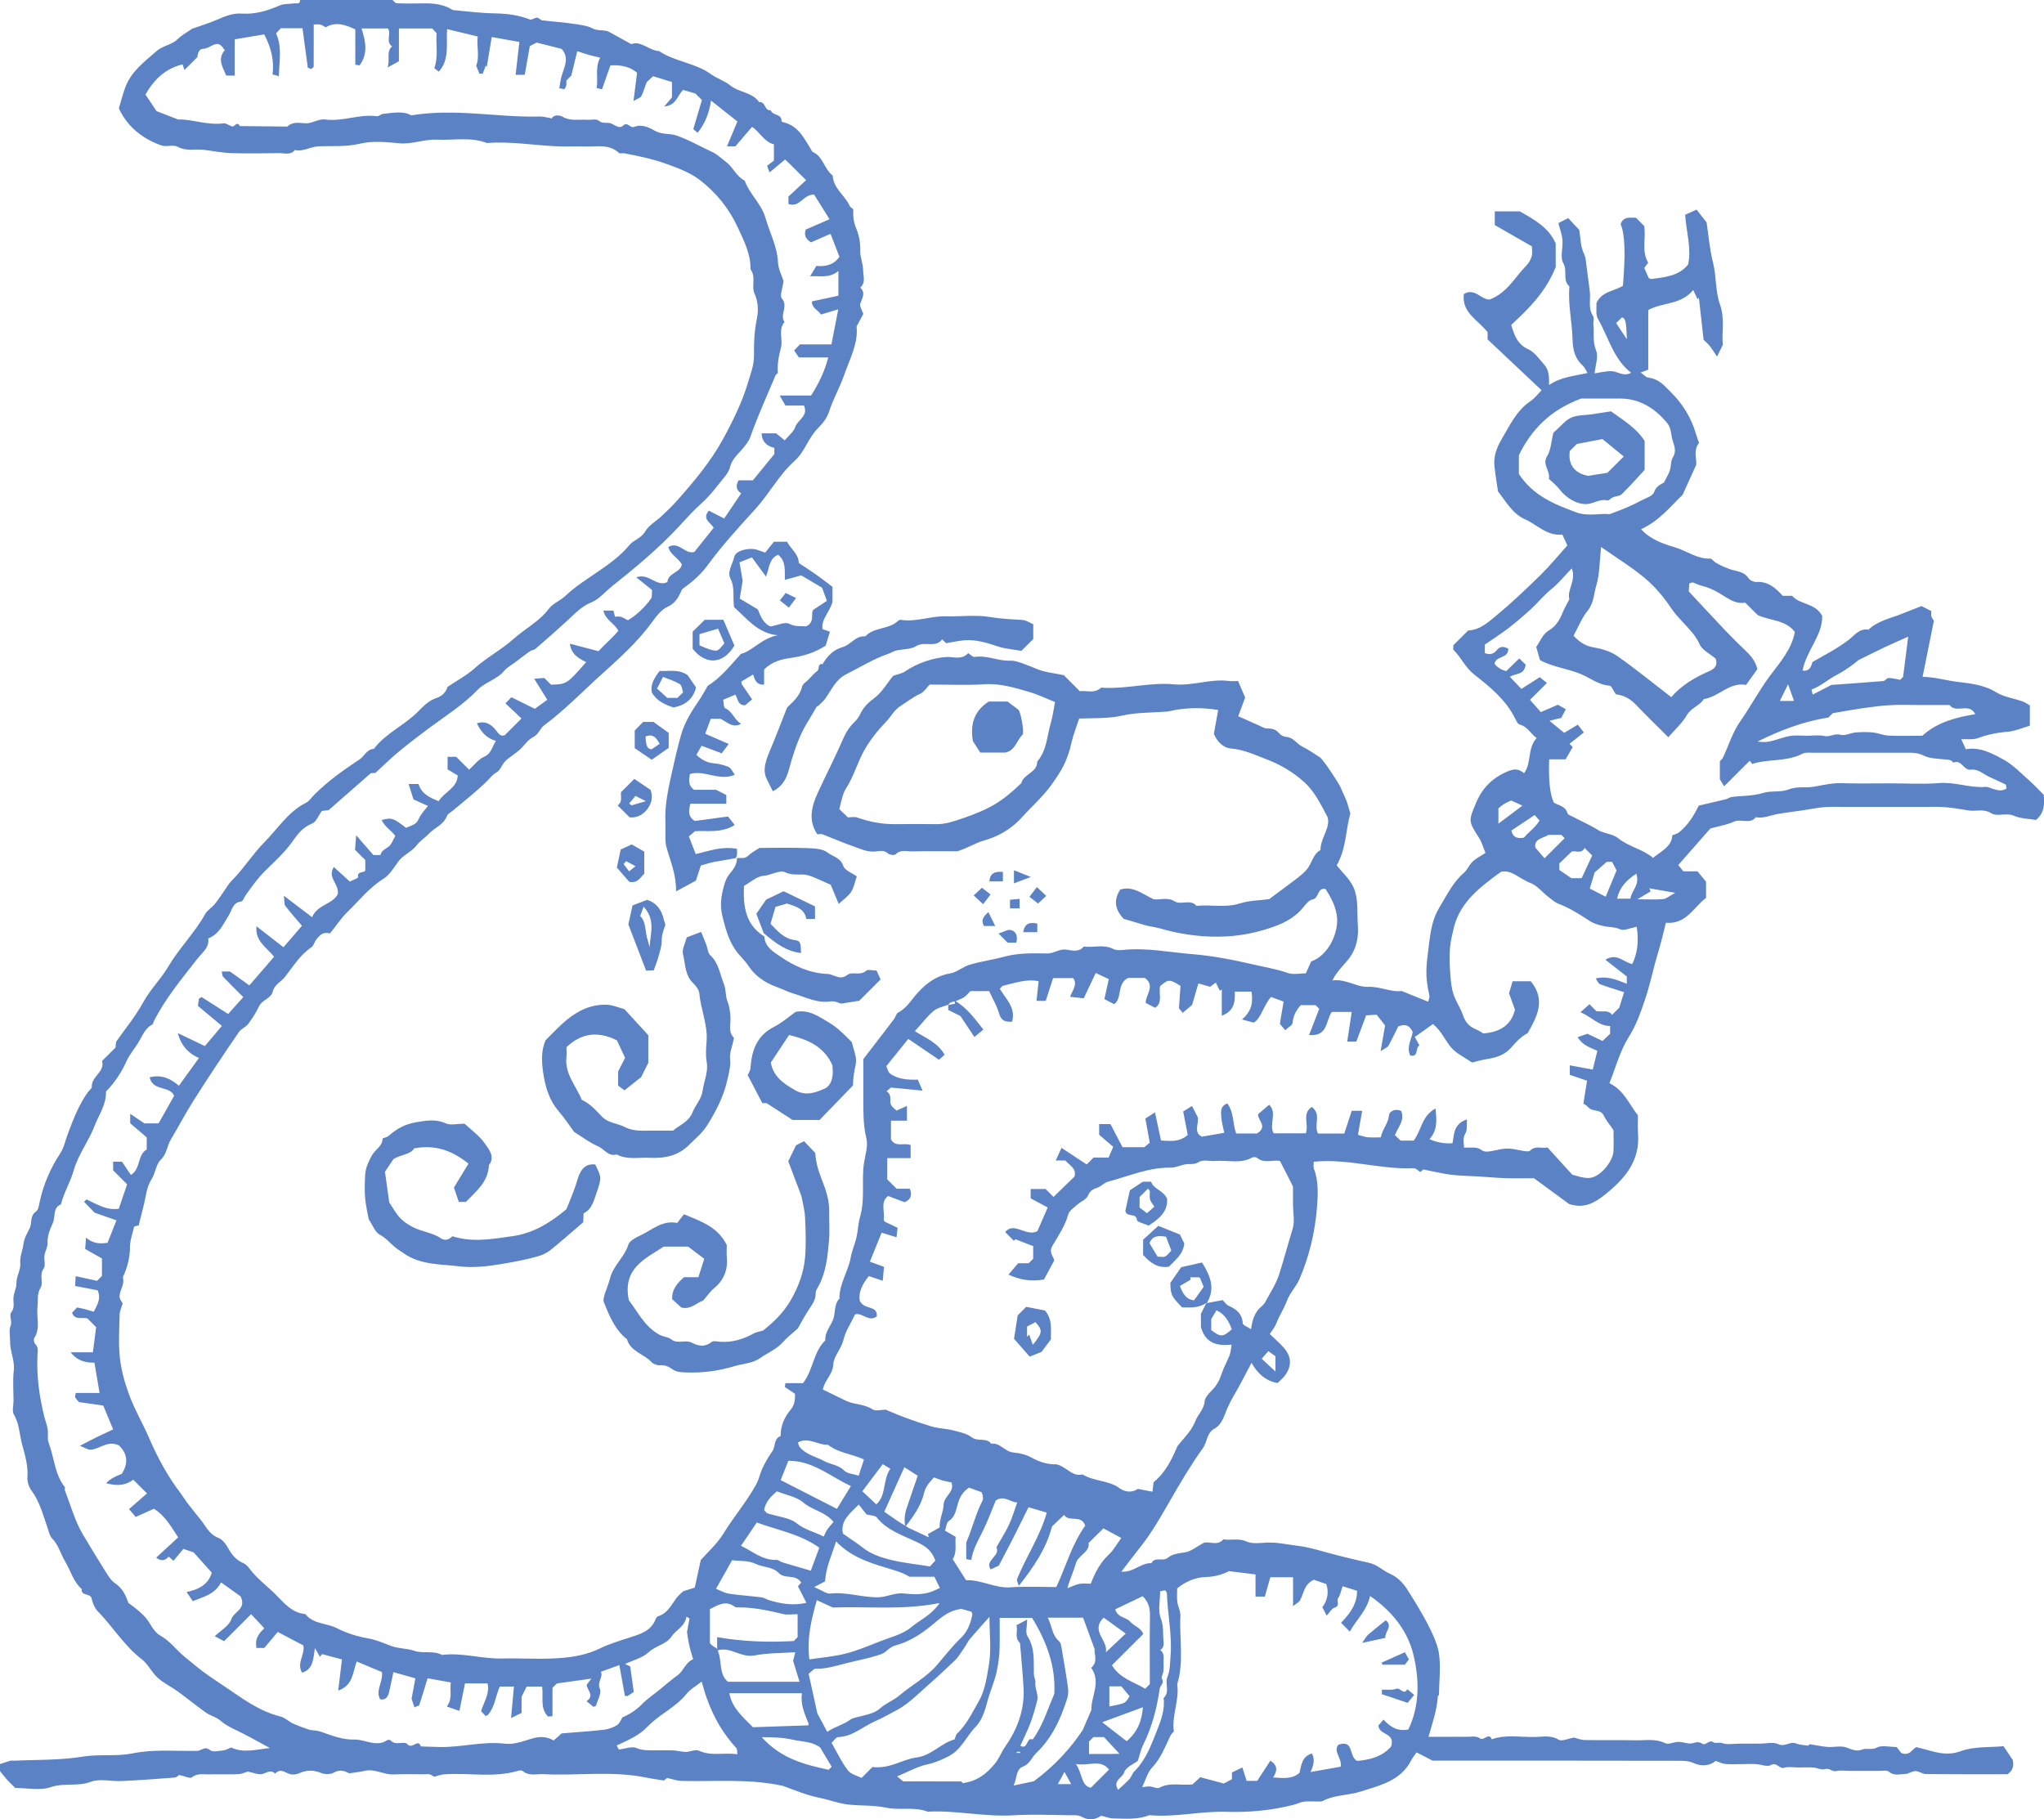 <?xml version="1.0" encoding="UTF-8"?>
<svg id="Layer_2" data-name="Layer 2" xmlns="http://www.w3.org/2000/svg" viewBox="0 0 299.52 266.61">
  <g id="Layer_1-2" data-name="Layer 1">
    <style>
      path{
      fill:#5A82C5
      }
    </style>
    <style>
      @import url(../css/art.css)
    </style>
    <g>
      <path d="m0,258.52c.51-.17,1.02-.34,1.54-.49.15-.04.33,0,.5,0,3.35-.16,6.74-.05,10.02-.59,2.46-.41,4.93,0,7.29-.47,3.2-.65,6.37-.33,9.55-.38.61-.01,1.11-.77,1.88-.11.39.33,1.29.11,1.95.04.37-.04.72-.26,1.14-.43,1.76.86,3.69.3,5.67.08-1.63-.87-3.23-1.81-4.9-2.6-.86-.41-1.67-.82-2.4-1.46-.56-.49-1.4-.66-2.02-1.1-1.43-1.01-2.78-2.12-4.2-3.15-.95-.69-2.05-1.2-2.91-1.98-.88-.8-1.42-2.01-2.35-2.73-2.58-1.98-4.23-4.77-6.46-7.05-.46-.47-.72-1.2-.88-1.86-.2-.82-1.57-.29-1.44-1.36-1.24-1.07-1.6-2.67-2.41-4-.68-1.12-.98-2.45-1.95-3.44-.35-.36-.45-.96-.63-1.47-.67-1.89-1.13-3.85-2.37-5.52-.39-.53-.65-1.32-.6-1.97.12-1.65-.35-3.22-.76-4.71-.41-1.47-.4-3.08-1.23-4.47-.29-.49-.05-1.3-.05-1.97,0-1.5-.13-3.01.04-4.49.17-1.5-.58-2.83-.54-4.29.02-.75-.2-1.58.06-2.22.3-.74-.26-1.53.12-2.02.55-.72.26-1.43.31-2.13.05-.73.45-1.45.43-2.03-.03-1.1.66-2,.57-3.04-.08-.99.36-1.86.47-2.79.11-.92.56-1.59.93-2.37.35-.74-.03-1.75.91-2.4.36-.25.43-.96.55-1.49.56-2.52,1.56-4.84,2.98-7.01.58-.88.79-2,1.17-3,.8-2.09,1.59-4.19,2.92-6.02.19-.26.56-.51.55-.76-.06-1.54,1.97-2.2,1.5-3.78.66-.66,1.25-1.25,1.97-1.96.02-.17.05-.48.09-.85,1.31-1.88,2.84-3.72,3.97-5.78,1.04-1.91,2.61-3.43,3.67-5.23,1.61-2.73,3.88-4.96,5.42-7.72.31-.56.95-.92,1.38-1.43.45-.54.83-1.15,1.25-1.73.41-.58.75-1.22,1.25-1.72,1.77-1.78,3.11-3.95,4.84-5.69,1.93-1.95,3.44-4.42,6.03-5.72.49-.25.84-.8,1.25-1.21,1.99-1.99,4.27-3.61,6.61-5.15.73-.48,1.06-1.5,2.1-1.55,1.75-2.31,4.48-3.45,6.48-5.47.79-.8,1.56-1.61,2.68-1.98.89-.3,1.47-.93,1.62-1.62,1.45-.98,2.86-1.72,4-2.75,1.79-1.61,3.95-2.73,5.69-4.29,1.69-1.52,3.78-2.55,5.18-4.43.59-.79,1.69-1.18,2.43-1.89,2.92-2.75,6.77-4.3,9.38-7.45.64-.77,1.73-.98,2.31-1.99.52-.9,1.58-1.48,2.38-2.23.79-.74,1.58-1.49,2.29-2.29,2.48-2.8,4.91-5.69,6.7-8.96,1.47-2.68,2.84-5.46,3.72-8.43.38-1.27.87-2.52.85-3.89-.03-1.77.04-3.52.41-5.3.25-1.18.24-2.5-.35-3.8-.46-1.03.27-2.42-.57-3.5.04-2.27-.97-4.21-1.89-6.2-1.28-2.77-3.18-5.08-5.54-6.9-1.43-1.1-3.25-1.77-4.98-2.39-1.97-.71-4.05-1.13-6.11-1.53-.24-.05-.6.09-.73-.03-1.5-1.41-3.36-.89-5.1-.96-1.25-.05-2.5.03-3.75-.02-3.51-.12-7-.77-10.54-.49-2.38-.93-4.86-.37-7.29-.49-1.86-.1-3.63.71-5.54.53-1.9-.18-3.91-.38-5.72.05-2.05.49-4.04.32-6.06.39-1.21.04-2.28.83-3.53.55-.64.8-1.53.44-2.3.45-2.33.04-4.67.07-7,0-1.35-.05-2.69-.32-4.04-.48-1.27-.15-2.55.25-3.82-.45-.64-.35-1.67.06-2.41-.2-2.78-1-4.96-2.74-6.21-5.42.32-1.08.57-2.06.91-3,.85-2.4,2.83-3.83,4.64-5.42.92-.81,2.18-.86,3.06-1.73.67-.66,1.54-1.11,2.12-1.52,1.36-.49,2.55-.85,3.68-1.34,1.17-.51,2.31-.98,3.63-.89,1.94.13,3.74-.41,5.5-1.18.63-.28,1.41-.21,2.12-.31.36-.05.89.19.9-.5C48.5,0,53,0,57.5,0c.22.17.42.47.65.48,1.08.05,2.17.05,3.25.02,1.61-.04,3.21-.03,4.67.81.13.08.28.17.42.18,2.01.18,4.03.44,6.04.47,1.78.03,3.48.25,5.14.9.26.1.68-.28,1.02-.27.26,0,.5.35.77.39,1.59.2,3.2.29,4.79.54.85.13,1.85.25,2.48.6.91.5,1.76.16,2.52.55,1.02.56,2.04,1.13,3.26,1.8,1.4-.57,2.57.94,4.08,1.02,2.33,1.57,5.3,1.71,7.6,3.39.87.64,1.98.95,2.81,1.63,1.3,1.06,3.21.98,4.24,2.45.95-.13.76,1.33,1.71,1.2.23.81,1.6.47,1.57,1.56,0,.06.1.16.17.17,2.39.52,3.24,2.57,4.36,4.36,1.58.65,1.71,2.54,2.97,3.47.09,1.9,1.79,2.9,2.5,4.46.09.21.36.34.52.48-.06,1.02.05,1.93.44,2.86.43,1.01.61,2.12.58,3.27-.03.92.42,1.86.42,2.79,0,.85.43,1.83-.42,2.56.82.79.3,1.51.01,2.33-.14.41.27,1.01.44,1.53-.29.54-.58,1.08-.99,1.85.27,2.45-1,4.76-1.85,7.19-.64,1.82-1.61,3.49-2.2,5.34-.28.86-.91,1.68-1.57,2.33-1.44,1.42-1.98,3.51-3.43,4.8-2.32,2.08-3.73,4.84-5.8,7.11-2.42,2.66-4.88,5.34-7.02,8.27-.89,1.22-2.07,2.3-3.69,3.46-.37.73-.73,1.95-2.18,2.6-.77.34-1.54,1.26-2.09,2.03-2.27,3.19-5.22,5.74-8.07,8.33-1.69,1.54-3.31,3.15-5.03,4.66-.91.79-1.83,1.58-2.8,2.28-.68.5-.84,1.38-1.7,1.8-.78.38-1.29,1.27-1.98,1.87-.66.58-1.44,1.01-2.06,1.62-.5.49-.73,1.35-1.29,1.66-.59.32-.88.75-1.3,1.18-1.58,1.58-3.37,2.95-5.08,4.4-.31.26-.77.48-.89.81-.49,1.3-1.8,1.7-2.65,2.6-.56.6-1.26,1-1.79,1.7-.71.93-2.01,1.43-2.69,2.38-.67.93-1.27,1.96-2.2,2.54-2.06,1.29-3.53,3.17-5.23,4.82-.97.95-1.73,2.12-2.58,3.17-.99-.31-1.5.27-1.97.84-.29.35-.39.94-.73,1.17-1.68,1.13-2.68,2.81-3.88,4.35-.58.75-1.55,1.08-1.82,2.22-.22.93-1.55,1.14-2,2.11-.42.91-.98,1.77-1.59,2.58-.35.46-1.01.69-1.34,1.16-2.26,3.28-4.46,6.61-6.6,9.97-1.22,1.91-2.25,3.91-3.41,5.84-.55.93-.55,2.06-1.45,2.92-.73.7-.76,1.95-1.38,2.91-.72,1.12-.82,2.64-1.17,3.99-.24.9-.45,1.81-.68,2.71-.22.06-.45.12-.67.18-.22.99-.61,1.99-.61,2.98,0,1.39-.3,2.66-.81,3.92-.09.21-.26.46-.22.65.27,1.02-.55,1.84-.49,2.79.02.35.33.69.45.92-.18.62-.44,1.14-.45,1.66-.05,2.08-.18,4.18.03,6.23.18,1.76.66,3.53,1.26,5.21.82,2.32,2.1,4.46,3.07,6.71,1.25,2.89,2.72,5.58,4.62,8.07.33.44.61.92.94,1.36.63.82,1.29,1.63,1.94,2.44.78.97,1.26,2.16,2.6,2.67.62.24,1.14.96,1.49,1.59.53.95,1.16,1.69,2.17,2.12.36.15.67.48.91.8,1.09,1.48,2.59,2.55,3.87,3.84,1.24,1.24,2.37,2.66,4.32,2.83,1.17,1.5,3.12,1.3,4.64,2.08,1.44.74,3,1.21,4.65,1.5,1.08.19,2.21.69,3.28,1.09,1.13.42,2.3.33,3.44.73,1.23.43,2.73-.11,4.01.59,2.96-.38,5.84.59,8.79.52,2.91-.07,5.85.16,8.74-.08,1.91-.16,3.85-.52,5.65-1.41,1.3-.64,2.73-1.06,4.12-1.52,1.64-.54,3.36-.94,4.04-2.84.05-.14.21-.3.35-.35,1.34-.41,1.89-1.61,2.63-2.62.29-.4.7-.71,1.01-1.03.63-.2,1.22-.38,1.71-.54.3-1.36.55-2.5.88-4.04.96-1.1,2.4-2.36,3.35-3.92,1.51-2.48,3.44-4.68,4.81-7.24.39-.74.55-1.61.91-2.36.4-.84.88-1.65,1.41-2.41.5-.71.18-1.85,1.22-2.24-.02-1.48.58-2.81,1.47-3.86.62-.75.65-1.44.64-2.33-.47-.32-.98-.66-1.49-1,.02-.16.04-.31.08-.56h2.58c1.52-1.95,1.49-4.57,3.27-6.26-.1-1.18.74-2.03,1.13-3.03.4-1.02.1-2.24.94-3.1-.03-2.17,1.29-3.98,1.66-6.06.17-.98.61-1.92.83-2.89.23-1,.25-2.05.53-3.03.76-2.57.2-5.21.56-7.77.18-1.26.66-2.58.36-3.78-.48-1.94-.43-3.86-.44-5.8-.01-2,0-3.99,0-5.77,1.57-2.04,3.04-3.94,4.49-5.85.23-.31.32-.82.61-.97,1.32-.69,2-1.97,2.96-3,1.28-1.36,2.68-2.41,4.63-2.73,1.02-.17,1.92-1,2.95-1.3,1.65-.48,3.37-.71,5.02-1.16,2.08-.57,4.19-.5,6.3-.47.98.02,1.75-.72,2.8-.56.82.12,1.83.42,2.54-.45,1.44.19,2.93-.38,4.35.36.4.21.96.18,1.44.13,3.38-.35,6.71.34,10.04.61,2.96.24,5.96.81,8.87,1.49,1.72.4,3.5.68,5.2,1.28.79.28,1.77.05,2.65.05.26-.58.5-1.14.77-1.74,1.25-.43,2.2-1.44,2.82-2.5.64-1.1,1.06-2.53.99-3.78-.09-1.56-.85-3.06-1.71-4.35-1.27-.2-.87,1.36-1.93,1.56-.68.13-1.2,1.08-1.79,1.67-1.48,1.51-3.34,2.19-5.35,2.79-2.92.87-5.87,1.12-8.85.91-2.04-.15-4.09-.5-6.05-1.07-.61-.18-1.21-.28-1.83-.4-.61-.12-1.2-.32-1.79-.49-.74-.22-1.47-.44-1.98-.59-1.39-1.48-1.43-2.84-.5-4.29,1.83-.56,3.16.59,4.85,1.41.85.19,2.02-.36,3.1.31.98.61,2.32-.38,3.22.67,2.11-.21,4.23.32,6.35-.35,1.42-.45,2.98-.45,4.3-.63,1.09-.81,2.06-1.52,3.01-2.24.88-.67,1.86-1.33,2.53-2.14.73-.88.88-2.22,1.98-2.81,0-1.83,1.53-3.29,1.03-4.85-1.06-2-1.93-3.79-3.44-5.14-1.65-1.48-3.51-2.57-5.61-3.36-1.69-.64-3.26-1.4-5.14-1.54-.96-.07-1.98-.93-2.46-2.15.21-1.16.42-2.33.63-3.49-2.42-.42-5.01-.35-7.2.19-.15.04-.32.04-.48.05-2.1.17-4.25.1-6.28.56-2.11.48-4.2.37-6.41.45-.37,1.14-.84,2.29-1.11,3.48-.63,2.74-1.41,4.08-2.98,6.27-1.26,1.76-2.87,3.13-4.28,4.71-1.52,1.7-3.46,2.83-5.58,3.42-1.25.35-2.25,1.04-3.88,1.57-1.91,0-4.31-.03-6.72.02-.78.01-1.63-.31-2.34.43-.17.17-.89.09-1.12-.12-.6-.56-1.28-.34-1.88-.29-1.18.1-2.17-.4-3.2-.76-1.52-.53-3.01-1.18-4.52-1.76-.22-.08-.5-.01-.76-.01-1.37-2.03-.85-4.06.06-6.06,1.18-2.59,2.51-5.12,3.63-7.73.45-1.06,1.01-1.96,1.83-2.74.28-.27.53-.6.7-.96.47-1,1.11-1.71,2.05-2.4,1.2-.88,2-2.3,2.83-3.32.75-.27,1.32-.35,1.75-.65,1.79-1.23,4.19-2.03,6.13-2.12,1.02-.05,2.16.48,3.13-.56.31.19.67.6.95.55,1.82-.28,3.5.65,5.3.55.85-.05,2.55.72,3.96,1.28,1.15.45,2.45.56,3.79.84.67.67,1.43,1.43,2.36,2.36.93-.16,2.07.4,3.07-.49.09-.08.32-.02.49-.01,3.45.15,6.83-.84,10.29-.51,2.7.25,5.33-.86,8.04-.49.4.05.8,0,1.3,0,.35.83.69,1.61,1.03,2.43-.33.89-.67,1.83-1.01,2.73,1.02.46,1.99.9,2.98,1.33.42.18.86.48,1.29.47.72-.01,1.26.14,1.73.71.23.27.66.5,1.01.52,1.07.06,1.55,1.01,2.37,1.42.9.45,1.75,1.02,2.59,1.58.49.32,2.81,3.83,3.06,4.47.25.64.59,1.26.83,1.9.22.57.36,1.17.56,1.87-.67,2.37-.58,5.12-1.99,7.59.94,1.22,2.19,2.17,2.69,3.84.48,1.64.28,3.21.4,4.81.12,1.53-.07,3.01-.87,4.38-.75,1.29-2.05,2.19-2.86,3.83,2.02-.26,3.55,1.01,5.22.94,1.83-.07,3.48.84,4.92.6,1.45.59,2.59,1.05,3.9,1.58.08-.36.23-.66.18-.91-.66-2.95-.5-4.03-.05-7.58.24-1.92.51-3.7,1.54-5.37,1.08-1.76,1.94-3.63,3.56-5.02.52-.45.78-1.18,1.29-1.66.51-.48,1.17-.8,1.88-1.27-.34-.81-.54-1.58-.95-2.22-1.59-2.46-1.54-2.47-.42-5.13.91-2.17,2.37-3.63,4.54-4.56.95-.41,1.64-.49,2.48.23,1.15-1.52.44-3.64,1.85-5.15-.93-.65-1.33-1.7-2.49-1.98-.29-.07-.52-.58-.69-.93-1.35-2.71-3.67-4.6-5.96-6.39-1.33-1.04-1.9-2.5-3.03-3.59-.12-.12-.02-.48-.02-.73.71-.71,1.42-1.41,2.16-2.15,1.65-.05,2.87-1.15,4.05-2.12,2.27-1.88,4.42-3.92,6.52-5.98,1.38-1.35,2.61-2.86,3.96-4.36-.28-.61-.51-1.1-.74-1.59-2.29.22-3.67-1.44-5.43-2.22-1.89-.83-2.8-2.59-4-4.11-.17-1.19-.38-2.45-.52-3.72-.14-1.38.31-2.65,1-3.82,1.21-2.05,2.2-4.27,4.29-5.69.61-.41,1.07-1.04,1.62-1.59-2.66-2.5-5.31-5-7.91-7.45v-1.05c-1.35-1.79-3.82-2.81-3.48-5.6,1.59-.98,2.6.9,3.78.8,2.6-.98,3.69-3.28,5.37-4.96.37-.37.65-.9.8-1.4.13-.45.03-.97.03-1.42-1.9-1.09-3.72-2.14-5.45-3.13v-2.01h3.66c2.12,1.21,4.25,2.36,5.27,4.71v3.46c-1.5,3.74-4.02,6.14-6.52,8.48.47,1.52.9,2.85,2.51,3.57.92.41,1.59,1.44,2.32,2.24.72.8.74,1.87.71,3,1.77-1.21,3.67-1.31,5.64-1.77-.25-.41-.39-.79-.65-1.03-1.18-1.05-1.5-2.33-1.54-3.88-.07-2.59-.69-5.16-.46-7.78-1.06-.89-.24-2.26-.89-3.39-.51-.87-.03-2.28-.13-3.43-.08-.84-.4-1.66-.6-2.45.56-.29.98-.5,1.44-.74.5.54,1.06,1.14,1.62,1.73.19,1.14.18,2.41.67,3.44.31.65.31,1.22.39,1.84.16,1.26.35,2.52.49,3.79.14,1.18-.29,2.42.48,3.56.19.28,0,.82.04,1.23.13,1.27-.13,2.51.4,3.82.37.91-.11,2.16-.22,3.35.72-.1,1.62-.36,2.5-.32.9.04,1.74.84,2.85.23-2.63-2.03-3.3-5.23-4.86-7.89-.37-.63-.17-1.6-.23-2.3.78-1.78,2.64-1.75,3.89-2.56.4-4.73.29-7.61-.34-9.04.41-1.15,1.38-.93,2.26-.92.41.41.82.82,1.19,1.19.31,1.8-.43,3.65.59,5.39-.17.23-.35.48-.57.77.2.47.42.96.64,1.47.12.05.28.17.41.15,1.96-.28,3.98-.4,5.37-2.12.52-2.42-.27-4.79-.43-7.29.56-.26,1.06-.48,1.67-.76.46.58.86,1.09,1.47,1.87.26,1.72.43,3.87.95,5.93.5,2.01.32,4.14,1,6.07.78,2.18.22,4.37.43,5.93-.38.78-.56,1.16-.85,1.75-.49-.73-.74-1.17-1.06-1.56-.32-.38-.7-.71-.91-.92-.24-2.16-.47-4.16-.69-6.16-.07.07-.14.14-.2.22-.18-.38-.36-.76-.63-1.35-1.83,2.23-4.51,1.77-6.59,2.94v8.74c-.36.13-.65.24-1.12.41.43.3.76.7,1.13.75,1.11.14,1.92.71,2.65,1.48.23.24.47.47.71.71q2.6,2.6,3.6,6c.13.44.29.87.47,1.38-.89,1.07-.29,2.43-.42,3.22-.72,1.6-1.26,2.8-1.98,4.38-1.66,1.56-3.36,3.81-6.09,5.04,1.36,1.53,3.28,2.16,5.02,2.68,1.7.51,3.2,1.72,5.1,1.63.24-.01.49.39.76.56.66.42,1.36.7,2.1.98.91.35,2.07.29,2.73,1.3.22.33.81.62,1.21.59,1.75-.11,2.83.94,3.85,2.03h1.37c1.14,1.33,3.36,1,4.4,2.94.08,2.85-2.32,5.07-2.88,8.02.97.14,1.23-.47,1.45-1.26,1.76-1.02,3.64-1.96,5.34-3.27.8-.62,1.55-1.71,2.87-1.47,1.35-1.28,3.14-1.64,4.8-2.29,1-.4,2.01-.79,2.97-1.17.45.22.86.43,1.44.73,0,.18-.07.51.02.8.08.29.32.53.36.6-.56,2.78-1.09,5.4-1.66,8.24,1.85.03,3.34.51,4.92.71,1.95.25,4.01.41,5.84,1.54,1.15.71,2.61.9,3.92,1.36.36.13.68.37,1.04.58v2.97c-1.05.3-2.14.8-3.27.89-1.52.12-2.95.41-4.37.94-.65.24-1.44.11-2.41.16.24.52.42.91.67,1.46,2.08-.37,3.85.6,5.54,1.53,1.39.76,2.53,1.98,3.74,3.04.75.66,1.42,1.4,2.13,2.11.16,1.41.05,2.74-1.14,3.68-1.09-.19-2.25-.18-3.21-.61-1.15-.5-2.44.18-3.33-.37-1.15-.72-2.25-.22-3.34-.41-1.17-.2-2.36-.4-3.54-.49-1.16-.08-2.33-.02-3.5-.02h-10.5c-1.17,0-2.34-.06-3.5.02-1.1.08-2.2.32-3.29.48-1.18.17-2.37.31-3.54.51-1.1.18-2.14.72-3.29.49-.88,1.11-2.18.16-3.23.66-.97.45-2.08.62-3.43.99-1.4,1.6-3,3.42-4.71,5.36.22.27.46.57.74.92h2.08c.37.45.78.95,1.25,1.52v2.38c-1.82,1.34-2.87,3.9-5.88,3.64-.36,1.4-.68,2.83-1.11,4.24-.73,2.37-1.19,4.81-2,7.16-.63,1.82-1.23,3.6-2.31,5.3-1.3,2.04-1.93,4.51-2.86,6.81,2.13,1.02,2.86,3.04,4.18,4.72,0,.8-.06,1.71.01,2.61.35,4.12-2.02,6.77-4.94,9.08-1.39,1.1-2.92,2.02-5.15,1.3-1.51-1.1-3.29-2.41-5.15-3.78-1.35,0-2.76.04-4.16-.01-1.38-.05-2.76-.18-4.14-.26-1.3-.08-2.61-.08-3.9-.25-1.3-.17-2.59-.49-4.03-.77.03-.02-.15.14-.43.38-.31-.19-.65-.58-.96-.56-4.88.22-9.64-1.45-14.65-.95,0,.37-.09.72.01,1,.73,1.89.6,3.86.45,5.78-.29,3.59-1.13,7.09-2.55,10.41-.49,1.13-1.44,2.07-1.86,3.22-.43,1.17-1.13,2.19-1.57,3.35-.19.51-.58.94-.93,1.49.62.6,1.38,1.25,2.04,1.99,1.16,1.31,1.22,2.67.2,4.07-.29.4-.69.72-1.08,1.12-1.85-.31-3.02-1.51-3.83-2.96-.86,1.61-1.68,3.26-2.62,4.84-.33.55-.59,1.08-.85,1.65-.51,1.11-.78,2.51-1.97,3.16-1.16.64-1.03,1.93-1.68,2.84-1.76,2.46-3.31,5.08-4.82,7.71-1.36,2.36-2.71,4.76-4.44,6.91-.89,1.11-1.74,2.25-2.69,3.49,1.76.16,2.86-1.32,4.4-1.24.53-1.03,1.67-.16,2.43-.81.6-.51,1.53-.65,2.43-.76.93-.12,1.79-.87,2.8-1.41.84-.26,2.01.51,2.88-.51,1.11.2,2.22-.22,3.37.31.83.38,1.94.23,2.92.17,1.55-.08,3.04.28,4.55.46,1.43.17,2.75.54,4.12.93,2.09.58,4.23,1.09,6.35,1.56,1.25.27,2.03,1.14,3.09,1.61,1.04.46,1.85,1.22,2.55,2.31,1.66,2.6,4.24,6.79,4.63,9.31.31,2,.04,4.1.01,6.15,0,.06-.16.11-.16.18-.12,1.97-.76,3.82-1.37,5.95h3.08c.75,0,1.5-.02,2.25,0,.73.02,1.67-.18,2.15.19.68.52,1.35-.94,1.79.17,2.13-.75,4.33-.27,6.49-.34,1.1-.04,2.22-.27,3.33.41.45.27,1.34-.17,2.24-.32.36.09.96.35,1.56.36,2.5.05,5-.02,7.5.04,1.44.03,2.89-.27,4.32.43.49.24,1.27-.21,1.92-.2.71,0,1.49.38,2.11.19.55-.17.91-.22,1.36.07.59.38.99-.69,1.68-.19.27.2.78-.05,1.27.12.74.26,1.64.07,2.48.07h3c.92,0,1.97-.28,2.72.07,1,.47,1.74-.47,2.63-.09.48.2,1.05.2,1.74.32-.02.02.16-.14.24-.22.95.15,1.79.34,2.65.4.91.07,1.92-.22,2.72.08.78.29,1.5.63,2.27.32.72-.29,1.43.11,2.22-.31.71-.38,1.79-.08,2.87-.08.23.3.54.69.68.87,1.28.52,1.6-.59,2.22-.85,2.21.49,4.12,1.47,6.52.59,1.97-.73,4.29-.53,6.25-.73.51.76.86,1.28,1.36,2.03.07.51.27,1.32-.76,2.08-3.83,0-7.89.02-11.96-.02-.52,0-1.03-.44-1.54-.44-.51,0-1.03.44-1.54.43-.78,0-1.6.32-2.36-.35-.29-.25-.95-.1-1.44-.11-.67-.01-1.33,0-2,0h-2.25c-.67,0-1.36-.12-1.99.03-.63.15-1.01-.5-1.69-.28-.48.16-1.12-.2-1.7-.24-.75-.05-1.5-.01-2.25-.01-.67,0-1.38-.15-1.99.04-.77.24-1.09-.9-2-.38-.52.29-1.41-.11-2.14-.15-.75-.04-1.5,0-2.25,0s-1.5.05-2.25-.02c-.45-.04-.88-.27-1.44-.45-.86.79-2.22.77-3.1.36-.92-.43-1.74-.37-2.59-.38-12-.03-23.99-.02-35.79-.02-.78-.4-1.4-.73-2.33-1.21-.25.36-.58.74-.8,1.18-1.54,2.99-4.5,3.63-7.33,4.54-1.86.6-3.89.48-5.66,1.41-.2.1-.48.06-.72.07-.67,0-1.34-.06-2,.02-.53.07-1.02.34-1.55.47-3.23.83-6.5,1.12-9.83,1.02-3.77-.12-7.5.84-11.29.49-1.71.7-3.52.5-5.29.48-.53,0-1.05-.23-1.76-.4-.72.56-1.81.73-2.74.21-.67-.37-1.27-.27-1.89-.28-2.75-.04-5.51-.15-8.25.01-4.21.26-8.35-.76-12.54-.53-1.96-.77-4.08-.16-6.03-.58-1.87-.4-3.71-.26-5.56-.46-1.47-.15-2.87-.72-4.33-1.01-1.8-.36-3.53-1.09-5.25-1.72-4.94-1.11-9.97-.61-14.97-.74-.6-.02-1.2-.25-2.03-.43-.07.06-.32.24-.48.37-.91-.15-1.77-.25-2.61-.43-4.99-1.03-10.03-.24-15.04-.5-1.03-.05-2.13.33-3.06-.47-.14-.12-.5-.08-.73,0-3.56,1.04-7.2.23-10.79.5-.45.03-.89.21-1.43.35-.12-.06-.37-.26-.66-.35-.23-.07-.5-.01-.75-.01-1.5,0-3-.05-4.5.02-1.47.07-2.8-.88-4.3-.52-.6.14-1.21.2-2.23.36-.43-.2-1.23-.7-2.26-.11-.48.27-1.3.29-1.81.08-1.12-.47-2.13-.49-3.23,0-.42.19-.99.27-1.42.14-.73-.23-1.39-.92-2.14-.06-.63-.63-1.15-.18-1.82.03-.59.19-1.35-.18-2.2-.34-.33.1-.85.36-1.37.38-1.41.06-2.83,0-4.25.03-.87.03-1.75-.21-2.58.44-.27.21-.99-.17-1.86-.35-.02.01-.34.35-.68.38-2.59.21-5.19.39-7.79.51-1.5.07-3.15-.39-4.46.11-1.95.74-3.94.11-5.91.79-1.56.54-3.45.11-5.17.11-.44-.44-.87-.84-1.26-1.27-.35-.39-.66-.82-.99-1.22,0-.33,0-.67,0-1Zm132.65-34.79q-.25-1.43.22-2.75c.52-1.52,1.04-3.03,1.61-4.71-.52-.33-1.15-.73-1.96-1.25-.98,2.17-1.93,4.26-2.94,6.52.94.67,2.01,1.43,3.56,2.37.85.39,1.92.89,2.99,1.39-.06-.16-.11-.32-.17-.47.58-.33,1.16-.65,1.73-.98-.04-1.27.56-2.29.58-3.32.03-1.28,1.66-1.85,1.16-3.28-.41-.09-.87-.16-1.32-.29-.44-.13-.87-.31-1.25-.45-.67.75-1.2,1.28-1.45,2.29-.41,1.71-1.42,3.28-2.75,4.94Zm-27.65,17.82c.94,1.54.18,3.68,1.66,4.91h10.5c-.37-1.2-.69-2.25-.94-3.07.14-.54.22-.88.32-1.26-2.13.15-4.08.11-5.96.47-2.07.4-3.6-1.39-5.49-.71v-1.97c3.81.67,7.54.78,11.23.57.24-.24.42-.42.56-.56v-3.37c-.8,0-1.49.13-2.12-.02-2.17-.53-4.34-.99-6.59-.98-.16,0-.36.02-.47-.07-1.36-1.04-2.52-.25-3.67.32v5.01c.26.26.49.49.98.73Zm34-94.32c-2.32.8-1.85.34-4.94,3.89,1.58.99,3.38,1.7,4.36,3.45-.29.26-.53.48-.82.74-1.5-1.02-2.97-2.01-4.5-3.06-1.07,1.32-2.12,2.63-3.22,3.99.19.41.26.88.53,1.08,1.19.88,2.64.93,4.08.9.23.53.4.91.7,1.61-1.69-.17-3.02-.3-4.64-.45-.03.03-.32.27-.64.55.88.57.41,1.33.62,1.9.15.39.6.67.84.93.59-.27.99-.45,1.53-.69v2.16h-2.34v2.73c.65,1.26,1.95.44,2.88.85v1.91h-3.43v3.11c.42.42.83.82,1.38,1.38h1.93c.41,1.02.08,1.63-.77,1.97-.85-.32-1.62-.61-2.42-.91-1.18.93-.44,2.27-.63,3.43-.02.12.12.28.15.34.67.32,1.28.61,1.88.89-.06.48-.1.86-.16,1.39-.84-.26-1.5-.46-2.18-.67-.59,1.45-1.16,2.86-1.72,4.25.72.26,1.38.5,2.07.75-.07.8-.13,1.4-.19,2.05-.76-.26-1.35-.46-2.02-.69-1.06,1.24-1.56,2.54-1.34,3.62.71,1.44,2.58.56,2.5,2.27-1.15.95-2.22-.64-3.19-.27-.63,1.33-1.41,2.46-1.7,3.7-.31,1.34-1.43,2.43-1.49,3.59-.07,1.5-1.24,2.29-1.54,3.71,1.1.53,2.21,1.07,3.32,1.62,1.26.62,2.74.48,3.97,1.29.46.3,1.28.05,1.94.05,2.21.98,4.46,1.78,6.75,2.47.98.29,2.04.29,3.03.54.97.25,2.05.45,2.8,1.03.91.69,2.15-.01,2.87.95,1.31-.19,2,1.17,3.23,1.28.91.09,1.89.3,2.67.75,1.3.75,2.64,1.03,3.65.98,1.61.42,2.31,1.88,3.83,1.48,1.67,1.04,3.81.85,5.41,2.01,1.08.78,2.07.54,2.71.12.93.18,1.51.29,2.13.41.07-.59.11-.98.16-1.39,1.72-1.39,2.65-3.3,3.49-5.27.9-1.19,2.03-2.15,2.62-3.67.37-.97,1.28-1.72,1.38-2.94.05-.55.59-1.11,1.02-1.55.7-.69,1.14-1.48,1.44-2.41.31-.94.82-1.82,1.18-2.75.18-.46.2-.99.31-1.57-2.15.19-3.79-.15-4.5-2.55v-1.98c.24-.48.41-.81.8-1.58-1.37.87-2.48.6-3.55.66-1.59-1.64-1.69-1.85-1.73-3.61.57-.82,1.07-1.54,1.59-2.29,1.05-.24,2.11-.47,3.05-.69,1.23,1.97,1.99,3.82.7,5.95.95-.18,1.68-.32,2.32-.44.35.34.54.67.82.8,1.16.51,2.05,1.17,2.13,2.6.02.27.69.51,1.22.87.18-1.43.56-2.53,1.52-3.34.24-.2.47-.46.61-.74.69-1.29,1.52-2.55,1.97-3.92.71-2.2,1.28-4.45,1.98-6.67.36-1.13.06-2.48.06-3.72v-2.53c-.75-1.47-1.31-2.57-1.9-3.73-1.02-.24-2.31.44-3.4-.49-.14-.12-.54-.11-.73,0-1.7.94-3.54.32-5.3.48-.82.07-1.83-.24-2.43.14-.75.47-1.42.23-2.11.37-.69.14-1.37.48-2.04.47-3.23-.06-6.14,1.25-9.17,2.05-.58.15-1.04.71-1.62.9-.66.21-1.05.46-1.35,1.17-.24.56-1.06.85-1.57,1.31-.49.44-1.16.88-1.32,1.44-.46,1.68-1.44,3.1-2.29,4.54-.59,1,.07,1.48.25,2.19-.52.96-1.04,1.92-1.51,2.79-1.84.33-3.45.08-5.2-.71.52-.62.98-1.16,1.41-1.67h1.55c.25-.25.48-.48.66-.66v-1.85c-.89-.34-1.74-.68-2.6-1.01-.21.2-.39.37-.24.22-.43-.43-.85-.85-1.27-1.28,1.35-1.57,3.05.75,4.73-.12.47-1.09.99-2.29,1.51-3.48-.87-.46-1.69-.9-2.5-1.33v-1.37h2.19c.22.22.72.72,1.16,1.16.97-.94,2.04-1.98,3.08-2.99.31-1.2-.68-1.6-1.35-2.35h-1.4c.35-.77.61-1.34.84-1.85,1.36.9,2.53,1.67,3.69,2.43.33-.33.63-.63,1.01-1.01h2.2c.23-.53.44-1.02.68-1.57-.83-.72-1.58-1.36-2.06-1.77v-1.56h1.66c.62,1.19,1.19,2.29,1.76,3.38h3.21c.3-.26.55-.48.78-.67-.22-1.21-.43-2.37-.64-3.53.53-.34.92-.59,1.41-.9.31,1.47.59,2.76.88,4.12,1.33.07,2.7.28,3.92-.82-.22-1.1-.44-2.26-.67-3.43.5-.32.89-.56,1.29-.81.28.54.49.95.84,1.63.26.79-.72,2.25.62,2.87,1.29-.22,2.33-.4,3.27-.57-.17-.84-.37-1.52-.42-2.21-.05-.78-.25-1.67.87-2.09.99,1.31.77,3,1.3,4.4h3.05c1.72-1.03-.06-2.1.18-2.85.65-.55,1.12-.95,1.6-1.36,1.23,1.14-.07,2.92.66,4.19h4.71c.5-1.3-.62-2.88.87-3.86,1.49,1.05.24,2.69.92,3.89h3.85c.38-1.16.76-2.32,1.09-3.33h1.53c-.24,1.35-.46,2.57-.62,3.52.69.18,1.07.33,1.45.36.64.05,1.29.01,1.9.01.23-1.23,1.09-2.01,1.19-3.19.06-.68.94-1.06,1.79-.69.58,1.38-.46,2.37-.91,3.56.29.27.58.55.84.8h1.9c1.15-1.46,1.15-3.6,3.2-4.71.21,1.78.27,3.25-.88,4.49q1.59.73,3.38.6c.24-1.33.14-2.85,2.12-3.49-.07.81.07,1.55-.22,2.02-.45.74-.24,1.36-.21,2.11.52,0,.93.01,1.33,0,.5-.02.9.1,1.34.43.32.24.98.16,1.45.06,2.22-.46,2.21-.47,4.59,0,.31.06.79.12.96-.04.78-.8,1.7-.28,2.56-.47,1.13,1.24,2.22,2.44,3.63,3.99.5.11,1.5.52,2.48.48,1.57-.08,3.51-2.39,3.56-3.99.04-1.08,0-2.15,0-3.02-.55-.81-1.09-1.42-1.42-2.13-.48-1.01-1.67-.51-2.27-1.21-.26-.31-.65-.5-.72-.55.21-1.34.37-2.34.53-3.35-.99-.34-1.79-.62-2.53-.87v-1.39c1.17.22,2.22.41,3.37.63.25-1.01.46-1.9.67-2.75-1.08-.53-2.12-.74-2.88-2.01.41-.14.82-.28,1.43-.49.42.2,1.3.62,2.21,1.05.3-.28.72-.67,1.11-1.04v-1.15c-1.68,0-2.68-1.32-4.34-2.02.61-.54,1-.89,1.32-1.17.46.46.81.81,1.01,1.01.95.15,1.77-.23,2.29.55.41-.41.83-.83,1.06-1.05.27-.88.48-1.54.71-2.28-1.2-.39-2.39-.74-3.54-1.17-.24-.09-.36-.48-.62-.84,1.79-.42,3.13.24,4.56.78v-1.07c-1.05-.82-2.06-1.6-3.14-2.45,1.68-1.06,2.68.39,3.94.63.86-1.79.93-3.63.65-5.46-.94.17-1.85.63-2.43.37-.8-.37-1.55-.29-2.32-.45-.75-.15-1.53-.38-2.16-.79-1.44-.93-2.86-1.86-4.48-2.47-.57-.22-1.07-.66-1.56-1.04-.89-.69-1.65-1.68-2.65-2.05-1.5-.55-2.73-1.99-4.29-1.63-3,2.19-5.78,4.28-6.82,7.83-.23,1.03-.54,2.1-.64,3.19-.11,1.15-.09,2.33,0,3.49.08,1.18.15,2.41.53,3.52.34,1,1.02,1.97,1.34,2.93.39,1.16.96,1.73,1.97,2.15.5.21.95.54,1.02.58,2.53-.19,4.12-1.28,4.65-3.48-.33-.9-.62-1.69-.87-2.4.17-.59.34-1.17.52-1.77h2.66c2.33,2.82.81,5.34-.43,7.59-1.15.62-1.83,1.45-2.52,2.22-.98,1.09-2.25,1.39-3.59,1.62-.69.11-1.37.31-2.07.48-1.06-.75-2.38-1.34-3.17-2.34-.81-1.03-1.34-2.3-2.54-3.3-.89.63-1.77,1.26-2.67,1.9.29.53.47.86.69,1.25-.66.28-.06,1.73-1.36,1.47-.59-1.29.21-2.38.36-3.46-.44-.96-1.07-1.22-2.11-.81-.46.92-.92,1.9-1.45,2.84-.13.24-.49.35-1.14.79.3-1.69.51-2.91.66-3.76-.57-.73-.92-1.18-1.24-1.59-.68.04-1.23.08-1.54.1-.55,1.47-1.01,2.7-1.44,3.85h-1.33c.22-1.48.43-2.87.66-4.35h-2.92c-.89,1.21-.52,3.64-3.33,3.38.53-1.38,1-2.57,1.49-3.84l-.53-.53h-2.18c-.71.79-1.12,1.59-1.2,2.61-.03.34-.63.63-1.08,1.05-.36-.43-.62-.74-.78-.93.18-1.1.35-2.1.55-3.26-.72-.27-1.29-.47-1.85-.68-1.18,1.41-1.5,3.23-2.54,3.76-.61-.16-1.05-.28-1.71-.46,1.56-1.33,1.6-2.7,1.39-4.08h-2.45c.09,1.53-.12,2.87-1.9,3.53v-3.86c-.1.07-.2.14-.29.2-.19-.38-.37-.75-.59-1.19-.46.34-.71.52-.83.61-.58-.17-1.09-.32-1.72-.49-.29,1.01-.55,1.91-.92,3.15-.24.2-.78.66-1.38,1.16-.32-.39-.53-.65-.55-.68.09-1.22.16-2.29.23-3.27-1.61-1.01-1.75-1-2.99.04-.25,1.11.45,2.4-.73,3.17-.45-.23-.87-.45-1.38-.71-.03-1.19,1.48-2.53-.14-3.67h-2.45c-1.7.91-.8,2.96-2.03,3.85-.51-.27-.92-.48-1.43-.74.22-.98.43-1.97.64-2.93-.66-.31-1.21-.57-1.91-.9-.61,1.29-1.17,2.47-1.76,3.71-.69-.07-1.29-.14-2.01-.22.43-1.04,1.13-1.88.45-2.74h-2.93c-.36,1.13-.72,2.23-1.08,3.34h-1.35c.11-1.03.21-1.99.31-2.88-1.8-.38-3.48.27-5.2.66-.21.05-.36.34-.48.46.9,1.5,2.37,2.77,1.79,4.81-1.06.07-1.61-.19-1.9-1.2-.34-1.17-.99-2.25-1.46-3.28-1.08,0-1.91,0-2.75,0-.29.29-.56.63-.89.87-.27.2-.62.3-1.26.6,1.87,1.17,2.87,2.71,4.06,4.16-.48.39-.84.69-1.32,1.09-.78-1.17-1.47-2.2-2.05-3.08-.69-.34-1.24-.61-1.78-.88,0-.27,0-.52-.01-1.16,0,.14.01.29.02.43.33-.06.65-.13.98-.19-.01-.11-.03-.22-.04-.32-.32.03-.64.05-.95.47Zm-24.99-92.59c-.14.14-.31.24-.37.38-1.25,2.98-2.59,5.91-3.67,8.96-.25.72-.79,1.36-1.3,1.95-.69.78-1.44,1.46-1.7,2.55-.14.58-.55,1.12-.94,1.6-1.03,1.25-2,2.58-3.2,3.65-1.19,1.05-2.23,2.22-3.29,3.37-3,3.25-6.4,6.06-9.85,8.81-1,.8-1.88,1.9-3.02,2.36-1.52.61-2.49,1.73-3.61,2.75-1.51,1.37-3.03,2.72-4.57,4.05-.22.19-.59.2-.84.37-.71.5-1.4,1.05-2.1,1.58-.57.43-1.25.78-1.69,1.31-1.06,1.28-2.76,1.61-3.86,2.76-2.13,2.21-4.72,3.83-7.16,5.64-1.54,1.14-3.06,2.31-4.53,3.53-1.13.94-2.17,1.98-3.3,3.01-.23.01-.55.03-.67.04-2.12,1.85-4.09,3.58-6.19,5.42-.19.02-.59.06-.99.11-.48.65-.81,1.62-1.44,1.86-1.26.49-2.06,1.47-2.71,2.41-1.18,1.71-2.69,3.07-4.14,4.5-1.1,1.09-1.98,2.32-2.86,3.57-.23.32-.41.91-.66.93-1.25.13-1.35,1.26-1.81,2-.83,1.33-1.43,2.8-3.03,3.42.2,1.33-.88,2.07-1.5,2.87-2.34,2.99-4.77,5.9-6.49,9.31-.07.14-.08.36-.18.41-1,.53-1.41,1.5-1.92,2.41-.57,1.02-1.4,1.92-1.87,2.97-.75,1.69-1.76,3.16-3.02,4.47.07,1.91-1.06,3.42-1.69,5.07-.84,2.22-2.37,4.12-3.04,6.49-.47,1.67-1.43,3.23-1.87,4.96-1.24.54-.78,1.84-1.19,2.75-.4.9-.83,1.85-.77,2.94.03.59-.36,1.18-.45,1.79-.09.65.2,1.5-.12,1.93-.7.95,0,2.05-.45,2.81-.58.96-.34,1.88-.45,2.82-.18,1.51.46,3.1-.47,4.55-.13.2-.04.73.14.9.52.49.35,1.08.32,1.62-.14,3.08.27,6.09,1.02,9.07.15.6.39,1.18.48,1.79.1.64-.09,1.37.13,1.95.83,2.15.86,4.6,2.37,6.51.08.1-.04.34.02.49.83,2.15,1.44,4.43,2.6,6.4,1.1,1.87,2.25,3.74,3.41,5.59.37.59.78,1.26,1.34,1.62,1.12.74,1.57,1.8,1.96,2.88,1.16.88,2.4,1.77,3.12,3,.43.74.92,1.45,1.56,1.8,1.41.78,2.3,2.06,3.48,3.04.55.46,1.13.92,1.66,1.36,1.29,1.08,2.68,1.98,4.07,2.91,2.65,1.78,5.18,3.75,8.38,4.54.58.14,1.08.59,1.61.92.31.19,2.49,1.02,2.81,1.06.55.07,1.06.08,1.63.29,1.53.56,3.17,1.16,4.75,1.11,1.62-.05,3.22,1.17,4.84.1.12-.08.41-.08.48,0,.73.87,2.06.06,2.47.56.72.87,1.6-.9,1.99.35.91.03,1.81.06,2.72.08,3.19.08,6.34-.87,9.54-.49,1.4.17,2.7-.35,3.96-.73,1.18-.35,2.14-.35,3.25.26.39-.35.8-.72,1.15-1.03,2.11-.18,4.13-.3,6.14-.53.68-.08,1.39-.31,1.96-.67.42-.26.62-.86.82-1.15,1.18-.51,2.07-1.13,2.87-1.94.78-.79,1.73-1.43,2.6-2.14.87-.71,1.72-1.45,2.63-2.11.88-.64,1.12-1.86,2.26-2.33-.19-.66-.41-1.33-.56-2.01-.17-.76-.27-1.53-.34-1.97.16-.85.26-1.43.37-2-.15-.09-.3-.17-.45-.26-.22,1.45-1.52,1.91-2.23,2.96-.76,1.11-2.29,1.3-3.32,2.26-.91.85-2.31,1.18-3.45,1.72.24.12.59.28.76.36.18,1.3.35,2.47.52,3.74-.23.15-.56.37-.89.58-.06.04-.16,0-.41-.01-.27-1.48-.54-2.99-.81-4.51-.91.33-1.71.61-2.7.97.36.88-.61,1.46-.15,2.53.27.61-.34,1.61-.57,2.44-.01.05-.13.07-.37.18-.29-.24-.64-.52-1.02-.83,1.29-.85-.03-1.73.03-2.42.24-.32.36-.47.67-.89-1.86.26-3.42.48-5.05.71-.11.11-.29.29-.64.64v4.16c-.34.02-.5.04-.66.05-1.22-1.26-.63-2.89-.86-4.39h-2.27c-.23.47-.4.82-.74,1.49v2.37c-.44.21-.82.4-1.54.75.16-1.75.28-3.15.42-4.62h-2.07c-.65,1.46-.72,3.01-1.75,4.17-.07.08-.22.1-.34.14-.23-.25-.45-.49-.65-.71.43-1.37,1.28-2.58.95-4.06h-3.31c-.28,1.37-.53,2.6-.82,4.03-.64-.22-1.21-.42-1.84-.64.88-1.18.4-2.3.58-3.53-1.2-.22-2.27-.41-3.4-.61-.44,1.43-.82,2.69-1.22,3.93-.03.1-.27.13-.7.33-.1-.29-.24-.7-.43-1.25.12-.63.32-1.71.56-3-1.01-.29-2.05-.58-3.22-.91-.21.99-.41,1.97-.64,2.95-.16.68-.5,1.17-1.3,1.04-.73-1.34.44-2.49.26-4-1.17-.49-2.43-1.02-3.7-1.55-.6,1.63-.52,3.5-2.71,4.26.2-1.62.37-3.06.55-4.56-1.11-.3-2.01-.54-2.91-.78-.11.13-.22.26-.32.39-.22-.39-.45-.78-.73-1.28-.26,1.56-.19,3.06-1.88,3.62-.85-1.42.43-2.56.19-4-1.19-.62-2.48-1.3-3.76-1.98-.66.79-1.32,1.58-1.97,2.35h-1.14c-.33-1.48.56-2.31,1.14-2.89-.61-.65-1.22-1.3-1.93-2.06-1.29,1.29-2.66,2.66-3.96,3.95-.52-.27-.91-.48-1.37-.72.87-.85,2.11-1.52,2.43-2.5.37-1.12,2.26-1.46,1.36-3.34-.79-.56-1.81-1.3-2.86-2.05-.94,1.78-2.57,2.1-4.15,2.75-.27-.4-.56-.83-.9-1.34,1.88-.38,3.19-1.17,3.69-2.83-.88-.98-1.68-1.87-2.66-2.98-.28-.09-.87-.29-1.51-.51-.51.62-.98,1.19-1.45,1.75-.34-.3-.51-.46-.69-.62-.57.63-1.15.7-1.84.15,1.16-1.07,2.19-2.02,3.22-2.97-1.08-1.67-2.01-3.26-3.56-4.19-.96.43-1.8.81-2.66,1.2-.42-.49-.72-.84-.98-1.15.99-.87,1.87-1.64,2.63-2.3-.77-.77-1.39-1.39-2.01-2.01-.94.72-2.16,1.03-3.99.51.83-.83,1.62-1.08,2.3-1.37,1.05-1.61.79-3.02-.41-4.17-1.85-.86-3.08.85-4.46.6-.35-.15-.71-.3-1.26-.54,1.12-.58,1.87-.98,2.64-1.35.74-.36,1.49-.7,2.23-1.05-.51-1.22-.92-2.21-1.45-3.5-1.01-.14-2.25-.31-3.56-.5-.16-.19-.39-.43-.55-.7-.06-.11.03-.3.08-.64h3.49c-.27-1.59-.5-2.98-.75-4.44-1.26.01-2.47-.23-3.49-1.52h3.26c.18-1.38.34-2.61.48-3.68-.55-.55-.91-.9-1.28-1.28-.75-.23-1.84.33-2.25-.84.23-.25.46-.49.73-.77.37.08.76.14,1.15.24.44.12.88.26,1.3.39.51-1.03,1.12-1.91.56-3.15-1.01-.19-2.08-.4-3.29-.63.02-.39.05-.84.08-1.44,1.18.26,2.18.48,3.13.69.29-.29.53-.52.72-.72v-2.56c-.92-.52-1.72-.98-2.46-1.4.05-.57.08-.96.13-1.66,1.15,1,2.24.88,3.15.76.47-1.19.87-2.19,1.31-3.29-1.26-.44-2.5-.87-3.2-1.12-.73-.75-1.15-1.18-1.55-1.59.02-.02.2-.2.36-.36,1.52.71,2.97,1.65,4.73,1.37.45-1.33.85-2.49,1.22-3.58-.78-.78-1.43-1.43-2.05-2.05v-1.26h1.3c.43.63.87,1.29,1.3,1.94,1.47-.88.91-2.93,2.32-3.73v-1.78c-.92-.79-1.71-1.46-2.42-2.07v-1.38c.78.53,1.47.99,2.08,1.4h2.08c.8-1.42,1.52-2.7,2.28-4.04-.62-1.52-3.15-.63-3.59-2.71,1.79-.46,3.12.24,4.29,1.23.93-1.29,1.89-2.62,2.93-4.05-1.49-.69-2.55-1.69-3.1-3.66,1.6.76,2.89,1.38,3.97,1.9.95-1.11,1.7-2,2.5-2.95-1.17-.98-2.29-1.91-3.51-2.93.03-.26.07-.64.14-1.03,0-.05.12-.09.39-.27,1.23.78,2.55,1.62,3.9,2.48.62-.7,1.37-1.54,2.21-2.48-1-1-2-1.97-2.96-2.98-.13-.14-.11-.43-.19-.77h1.2c.94.68,1.9,1.36,2.84,2.04,1.28-1.48,2.42-2.8,3.63-4.2-1.07-1.35-2.83-2.29-2.58-4.46,1.43,1.11,2.73,2.12,3.95,3.07.91-1.06,1.73-2.02,2.71-3.15-.83-.98-1.68-1.92-2.45-2.92-.17-.22-.09-.62-.2-1.48,1.61,1.22,2.8,2.13,4.14,3.15.7-1.85,3.1-1.9,3.77-3.43.17-1.53-1.59-2.36-.59-3.93.88.8,1.65,1.5,2.35,2.14.44-.23,1.23-.51,1.21-.64-.19-.98.9-.55,1.05-1.01v-1.51c-.48-.48-.96-.95-1.51-1.51.05-.53.1-1.14.18-2.12,1.01,1.17,1.77,2.04,2.51,2.89h1.06c.12-.67.7-.86,1.18-1.23.46-.35.66-1.04.98-1.57-.53-.77-1.54-1.3-2-2.33,1.48-.38,1.68-.31,3.57,1.15.49-.22,1.04-.37,1.44-.7.34-.28.47-.79.73-1.18.31-.44.66-.85,1.05-1.33-.82-.37-1.45-.66-2.13-.96-.21-.68-.44-1.39-.71-2.25h1.45c.43,1.41,1.61,1.99,2.95,2.51.84-1.38,2.75-1.92,2.79-3.77-.59-.35-1.05-.64-1.48-.89v-1.84h1.26c.62.62,1.27,1.27,1.89,1.89.73-.65,1.36-1.53,2.21-1.9,1.07-.47,1.12-1.42,1.73-2.32-1.37-.38-2.17-1.29-2.8-2.57,1.58-.55,2.49.58,3.05,1.34.53.7.92.38,1.03.4.89-.89,1.62-1.62,2.46-2.46-.73-.68-1.55-1.45-2.35-2.21.24-.24.47-.48.87-.9,1.18.58,2.42,1.19,3.44,1.7.69-.51,1.22-.89,1.82-1.33-.64-1.03-1.22-1.95-1.92-3.08.67-.05,1.12-.09,1.47-.12.4.4.7.7.99.99,2.3-.06,2.33-.08,5.16-3.31-1.13-.55-2.19-1.14-2.39-2.69,1.55.4,2.9.75,4.19,1.09,1.03-1.1,2.09-2,2.92-3-.66-1.17-1.93-1.6-2.19-2.95h1.46c.07.27.13.5.23.9.26,0,.59-.07.88.02.36.11.69.34,1.01.5,1.12-.63,2.52-1.91,3.41-3.21.16-.23.08-.63.13-1.23-.63-.51-1.39-1.11-2.31-1.85,1.89-.69,2.96,1.49,4.56.69.08-1.36,1.97-1.37,2.11-2.6-.55-.97-1.69-1.4-1.98-2.54,1.56-.91,2.44,1.14,3.82.73.93-1.17,1.88-2.35,2.84-3.55-.49-.78-1.76-1.29-.71-2.5.74.38,1.49.77,2.24,1.15.83-1.23,1.61-2.39,2.5-3.7-.71-.43-.86-1.07-.39-1.9h2.1c1.08-1.32,2.1-2.57,3.14-3.84v-.91q-1.82-.44-1.86-2.13h2.13c.44.36.87.71,1.25,1.03.6-.73,1.31-1.26,1.54-1.95.35-1.06,1.96-1.61,1.29-3.16h-2.73c-.25-.44-.46-.82-.83-1.47h4.6c1.15-1.81,1.99-3.55,2.51-5.58h-4.3c-.26-.38-.48-.7-.7-1.02.32-.34.55-.57.85-.89h4.62c.34-1.71.65-3.35,1-5.14-.88.27-1.63.49-2.54.76-.39-.67-1.33-.87-1.33-1.92,1.32-.28,2.62-.56,3.89-.83v-3.62c-1.31,1.06-2.58.71-4.14.76.4-.67.64-1.06.91-1.51,1.37.14,2.56-.16,3.38-1.33-.42-1.09-.83-2.14-1.3-3.37-1.06.46-1.98.86-2.87,1.25-.73-.46-1.07-1.03-.76-1.88,1.15-.5,2.31-1,3.48-1.51-.82-1.31-1.56-2.49-2.25-3.6-1.55-.13-2.11,1.98-3.77,1.36v-1.09c.89-.82,1.73-1.6,2.59-2.4-1.15-1.1-2.08-2.13-3.09-3.02-.84.7-1.51,1.25-2.27,1.89-.16-.44-.24-.66-.36-.98.39-.29.78-.59,1-.75v-2.39c-1.51-.39-2.06-1.85-3.21-2.55-.84.98-1.67,1.95-2.44,2.85h-1.23c.51-1.21.98-2.33,1.53-3.65-1.16-.92-2.39-1.89-3.87-3.06-.28,1.93-.92,3.44-1.97,4.73-.24-.22-.48-.44-.62-.56.43-1.46.84-2.84,1.26-4.25-.31-.31-.66-.66-.95-.95-.65-.19-1.21-.36-1.79-.53-.85.71-.93,2.26-2.78,2.43.51-.6.84-.99,1.13-1.34v-2.25c-.91-.28-1.84-.57-2.76-.85-.39.36-.81.75-.95.87-.34.93-.5,1.53-.79,2.07-.12.23-.51.32-1.14.69.2-1.6.35-2.77.53-4.13-.95-.82-2.24-1.21-3.91-1.08-.41,1.16-.81,2.31-1.23,3.5-.23-.06-.46-.11-.79-.19.27-1.44-.29-2.88.52-4.45-.59-.14-1.1-.25-1.61-.39-.52-.15-1.03-.33-1.75-.56-.28,1.14-.55,2.26-.87,3.58-.12.12-.41.41-.73.73,0,.22.04.48-.01.71-.04.2-.18.38-.26.55-.25-.04-.41-.07-.76-.13.07-.44.13-.88.22-1.32.31-1.52,1.44-3.03.11-4.46-1.29-.32-2.48-.62-3.65-.92-.35.19-.76.4-1,.52-.26,1.46-.49,2.79-.73,4.12-.01.07-.11.12-.08.09h-1.27c.19-1.64.37-3.2.55-4.82-1.47-.26-2.69-.48-4.05-.72-.27,1.61-.5,3.01-.73,4.41l-.14-.24c-.15.4-.3.81-.45,1.21-.16,0-.33,0-.49-.01-.16-.4-.31-.8-.47-1.18.55-1.29.03-2.9.23-4.27-1.63-.39-3.03-.73-4.49-1.08-.17,2.1.43,4.43-1.22,6.23-.33-.26-.59-.46-.65-.51.63-1.82.18-3.54.34-5.11-.31-.34-.53-.58-.65-.71h-4.88v4.81c-.44.24-.83.45-1.66.91.41-1.3-.25-2.28.66-3.09-1.02-.7-.04-1.91-.63-2.63h-3.85c.61,1.91.99,3.73-.3,5.42-.21-.03-.36-.06-.61-.1v-5.18c-1.46-.68-2.85-1.19-4.34-.3-.23-.12-.49-.33-.78-.4-.29-.07-.61-.02-.97-.02,0,2.19,0,4.18-.01,6.16,0,.11-.2.21-.35.36-.2-.06-.42-.14-.51-.17-.27-2-.52-3.9-.78-5.8h-3.17c-.27.29-.49.52-.7.75.92,2.06.45,4.13.41,6.27-.42-.11-.64-.17-.93-.24.28-2.08-.22-3.98-1.22-5.88-1.35.23-2.75.46-4.32.73v5.31h-1.24c-.5-1.21-1.36-2.4-.21-3.74,0,0-.09-.11-.24-.29-.88-1.42-1.94.13-2.95.11-.72-.01-.82,1.04-.83,1.21-.86.86-1.41,1.41-1.89,1.89-.04-.1-.14-.39-.29-.82-2.56.63-4.18,2.23-5.43,4.42.6.89,1.12,1.67,1.63,2.43.96.37,1.89.73,3.17,1.23,1.96-.09,4.24.88,6.63.56.4-.05.85.35,1.29.45.36.09.69-.85,1.11-.05,2.32.02,4.65.05,6.97.07.82-.81,1.85-.48,2.79-.48.98,0,1.74-.69,2.8-.55,2.52.33,4.98-.84,7.54-.48.26.04.55-.31.84-.34,1.52-.17,3.05-.47,4.17.21,6.51-1.07,12.71.34,18.9.17.52-.01,1.05.17,1.7.28.27-.6,1.18-.49,1.6-.24,1.18.68,2.38.35,3.57.44.57.04,1.35-.18,1.68.11.62.54,1.28.2,1.85.43.58.23,1.18.83,1.73.32.72-.66,1.03.44,1.67.17,1.06-.44,2.2.11,2.98.56,1.05.62,2.16.36,3.21.72,1.85.64,3.5,1.62,5.25,2.42.71.32,1.29.92,1.93,1.39,1.08.79,1.55,2.17,2.8,2.79.7,1.99,2.45,3.38,3.05,5.48.61,2.16,1.72,4.16,1.83,6.49.05,1.04.6,2.06.81,2.73-.13,1.1-.59,2.18-.25,2.57,1.01,1.15-.37,2.4.4,3.45-.99,1.15-.19,2.56-.53,3.78-.35,1.26-.55,2.5-.45,3.76Zm88.72,197.36c.99,1.09,2.09,1.78,3.65,1.45,1.68-3.52,1.6-7.31.76-10.87-.84-3.57-3.17-6.49-6.38-8.69-.46,2.17-2.03,3.49-2.96,5.22-.47-.47-.88-.88-1.29-1.29,1.66-1.69,2.35-3.05,2.35-4.69-.7-.22-1.42-.45-2.12-.67-.25.71-.33,1.29-.64,1.71-.32.44.36,1.17-.55,1.43-.39.11-.66.66-1.14,1.17-.23-.45-.42-.81-.64-1.23.62-.82,1.06-2.02.57-3.41-.69-.24-1.35-.46-1.82-.62-1.46.68-1.46,2.03-2.03,3.04-.14.25-.47.39-1.01.83v-4.24h-3.33c-.29,1.03-.57,1.99-.81,2.84h-1.36v-3.25c-1.25-.15-2.42-.3-3.89-.48-.8.42-1.96.82-3.26.85-1.61.03-3.05.64-4.33,1.67,0,.68-.06,1.34.02,1.99.09.69.49,1.37.45,2.04-.17,3.34.55,6.72-.47,10.02.35,2.38-.83,4.64-.49,6.9-.22.28-.41.45-.51.67-.78,1.61-1.39,3.28-2.68,4.65-.68.72-.95,1.84-1.45,2.87.55-.06.85-.14,1.14-.11.47.04,1.05.37,1.38.19,1.56-.84,3.21-.29,4.86-.49.36-.34.77-.71,1.13-1.05,1.27.34,2.37.63,3.45.92.38-.2.78-.41,1.19-.62v-1c.47-.22.92-.44,1.53-.73.23.73.41,1.31.62,1.96h1.56c.66-1.01,1.3-2,1.92-2.95,1.09.67,1.05,1.5.4,2.45,1.46.1,2.82.29,3.87-.68.29-1.2.39-2.42,1.83-2.82.45.91.26,1.69-.22,2.71,1.6-.28,3.04-.54,4.42-.78.26-1.26-1.16-2.21-.32-3.23,2.35-.77,1.46,1.73,2.73,2.38,1.9-.15,3.79-.66,5.01-2.15.6-2.05-1.83-1.58-1.88-3.05.15-.17.36-.41.73-.84Zm24.28-140.72q-.17,4.57.69,6.35c.82.46,1.7.53,1.99,1.54.08.27.62.42.96.61,1.16.62,2.37,1.13,3.49,1.84.89.56,2.18.57,2.97,1.21,1.59,1.29,3.65,1.62,5.12,2.89,1.23-1.01,2.73-1.62,2.83-3.31.38-.16.71-.22.94-.4,1.43-1.11,2.28-2.65,2.94-3.95,1.51-.35,2.74-.63,3.95-.93.3-.07.56-.29.86-.33,1.51-.19,3.09-.13,4.52-.57,1.29-.4,2.66-.08,3.78-.52,1.31-.52,2.57-.2,3.82-.43,1.34-.24,2.65-.55,4.05-.5,2.33.07,4.66.02,7,.02s4.84.15,7.24-.04c2.32-.19,4.5.74,6.8.56.36-.03.75.19,1.11.3.68.21,1.34.37,1.96-.07-.07-.3-.05-.54-.14-.59-.83-.41-1.68-.76-2.51-1.17-.83-.41-1.55-1.13-2.59-.99-1.06.14-1.36-1.58-2.57-1.03-.31-.51-.81-.43-1.3-.48-1.02-.12-2.13-.11-3.01-.55-.71-.35-1.36-.43-2.07-.43-4.75,0-9.5,0-14.24,0-.48,0-1.04-.07-1.44.13-2.34,1.23-4.99.74-7.4,1.52-.12-.16-.24-.32-.36-.47-1.22,1.21-2.43,2.43-3.75,3.74-.09-.14-.3-.49-.63-1.02v-2.64c.18-.21.38-.37.48-.59.82-1.74,1.35-3.6,2.48-5.22,1.53-2.18,2.76-4.54,4.37-6.7,1.44-1.94,3.19-3.88,3.66-6.44-1.36-1.82-3.64-1.63-5.44-2.48-.59-.59-1.18-1.18-1.83-1.82-1.03.18-1.93-.22-2.84-.8-1.1-.71-2.24-1.37-3.55-1.68-.45-.11-.86-.34-1.3-.48-.12-.04-.29.08-.51.15-.02.29-.04.61-.07,1.17,1.73,1.85,3.55,3.82,5.4,5.77.92.97,1.87,1.9,2.83,2.82.82.78,1.56,1.6,1.81,2.8-.54.75-1.09,1.52-1.65,2.31-2.42-.46-3.89,1.69-6.22,2.09-.47.91-1.81,1.2-2.48,2.37-.66,1.14-1.71,2.06-2.69,3.2-1.67-1.67-3.28-3.22-4.81-4.83-.87-.91-1.91-1.35-2.87-1.46-.4-.57-.65-1.25-.94-1.27-1.63-.1-2.88-1.17-4.3-1.74-1.88-.75-3.9-.99-5.71-1.9-.13-.07-.23-.2-.2-.18-.19-.66-.33-1.16-.53-1.84.52-.73.96-1.9,1.81-2.4,1.15-.68,1.64-1.61,2.09-2.71.23-.57.56-1.11.96-1.89-.41-1.3,1.06-2.78.35-4.52-1.03,1.04-1.87,2.14-2.96,3.01-1.1.87-1.99,2.01-3.03,2.96-1.07.98-2.18,1.93-3.33,2.82-1.13.86-2.33,1.62-3.42,2.37v1.25c.78.32,1.32.1,1.79-.47.51-.62,1.08-.47,1.64-.18.07,1.51-1.88,1.02-2,2.24q.71.84,1.72,1.04c.55-.53,1.12-1.09,1.9-1.85.45.44.77.77.94.92-.23,1.57-1.43,1.21-2.32,1.78.62.65,1.14,1.2,1.69,1.77,1-.64,1.85-1.18,2.69-1.72.36.29.66.53,1.05.85-.96.95-1.77,1.76-2.48,2.47.5.57,1.05,1.19,1.58,1.8.99-.43,1.91-.82,2.51-1.08.6.35.93.54,1.16.66-.3.57-.51.97-.67,1.27-.5.12-.91.22-1.73.42.86.71,1.41,1.15,2.16,1.77.51-.31,1.17-.7,1.99-1.2.3.39.62.8.89,1.14-.78.62-1.44,1.14-2.1,1.67.21.21.33.33.47.47-.33.58-.67,1.16-1.04,1.8h-2.38Zm-72.4-8.39c-1.37-.55-2.56-1.13-3.81-1.49-2.13-.62-4.24-1.27-6.56-1.12-2.65.17-5.33.04-8,.04-.47.47-.86,1.12-1.43,1.37-1.03.46-1.87,1.16-2.79,1.73-1,.62-1.45,1.6-2.19,2.37-1.21,1.25-2.33,2.65-3.18,4.16-1.01,1.8-1.55,3.86-2.69,5.62-.21.32-.36.69-.47,1.05-.18.59-.31,1.2-.5,1.95.38.36.84.81,1.25,1.21.52,0,.98-.11,1.35.02,1.81.64,3.66,1,5.59.98,2-.02,4-.03,6,0,1.38.02,2.64-.43,3.9-.86,4-1.37,5.78-2.46,8.57-5.14.34-1.38,2.36-1.53,2.34-3.18,1.42-1.62,1.43-3.74,1.99-5.66.28-.96.41-1.97.62-3.06Zm80.01-22.73c-.24,2.14-.2,3.96-.7,5.62-.37,1.23-.35,2.59-1.27,3.72-.87,1.07-1.38,2.41-2.07,3.66.74.8,1.62,1.49,2.92,1.71,1.2.2,2.48.57,3.46,1.25,2.72,1.9,5.29,4.01,7.95,6.05,1.47-1.76,3.47-2.9,5.59-3.83.94-.41,1.19-.99.91-1.81-.85-.73-1.97-1.25-2.34-2.09-.62-1.4-1.65-2.35-2.61-3.41-.53-.59-1.07-1.15-1.53-1.84-1.07-1.61-2.35-3.15-3.82-4.4-1.97-1.66-4.2-3.02-6.49-4.63Zm-106.79,178.8c2.69.28,4.43-1.15,6.42-1.39,2.24-.27,3.61-2.11,5.63-2.66.13-.3.17-.67.37-.86,1.42-1.32,2.2-3.06,3.15-4.68.96-1.64,1.19-3.55,1.5-5.33.39-2.23.09-4.59.09-7.09-1.05,1.18-1.95,2.16-2.8,3.17-.35.41-.58.92-.89,1.37-.46.65-.86,1.36-1.42,1.89-1.89,1.8-3.83,3.56-5.79,5.29-.77.68-1.59,1.34-2.48,1.84-1.14.63-2.29,1.25-3.49,1.79-1.75.79-3.22,2.2-5.31,2.27-.3.01-.59.5-.96.84.81,1.4,1.46,2.82,2.39,4.03.47.61,1.45.82,2.01,1.11.64-.65,1.16-1.16,1.58-1.58Zm13.22,2.36c2.19-.28,3.6-1.45,4.77-2.9.58-.72.91-1.62,1.44-2.39,1.8-2.59,2.89-5.4,2.73-8.6-.11-2.1-.32-4.19-.49-6.28-.01-.15-.02-.35-.11-.45-.77-.78-.19-1.69-.44-2.53.53-.28.92-.48,1.56-.82,0,1.01-.28,1.92.05,2.43,1.14,1.78.89,3.7.94,5.61.01.38.26.78.22,1.14-.11.94.5,1.8.26,2.72-.29,1.12-.6,2.24-1.01,3.32-.42,1.12-.97,2.18-1.46,3.28,1.2.62.83-1.34,1.82-.93,1.48-2.02,2.18-4.42,3.16-6.67.24-4.09-1.15-7.71-3.25-11.15h-4.75c0,1.37,0,2.68,0,3.99,0,1.28-.16,2.52-.42,3.8-.3,1.48-.93,2.8-1.31,4.2-.4,1.46-.78,2.93-1.8,3.98-1.38,1.41-2.08,3.38-4.03,4.35-1.01.5-1.92.91-3.04,1.15-1.48.31-2.86,1.11-4.43,1.76.27.22.56.46.89.73,2.82,0,5.64,0,8.46.01.12,0,.24.22.24.23Zm-19.84-7.51c1.19-.81,2.35-1.03,3.31-1.75.41-.31,1-.38,1.52-.52,1.05-.28,2.11-.44,2.99-1.23.8-.72,1.9-1.11,2.72-1.81,1.83-1.56,4.02-2.69,5.6-4.55,1.1-1.29,2.15-2.65,3.37-3.82,1.05-1,1.51-2.18,1.76-3.52.02-.13-.09-.29-.13-.42-.58-.16-1.15-.32-1.5-.41-1.54.2-2.63.99-3.63,1.84-1.81,1.54-3.68,2.91-6.03,3.52-.5.13-.97.51-1.37.87-.38.34-.79.44-1.26.59-1.42.46-2.88.72-4.3,1.08-1.69.43-3.32.95-4.89.87-.4.33-.65.54-.88.73.42,1.89.82,3.72,1.28,5.81.34.64.82,1.53,1.45,2.72Zm29.5-32.91c-.85,1.7-1.52,3.08-2.22,4.46-.7,1.37-1.42,2.73-2.13,4.08-.4.19-.8.37-1.19.56-.92-1.39,1.48-1.94.84-3.26.61-1.08,1.29-2.12,1.82-3.24.48-1.02.8-2.13,1.23-3.32-1.08-.03-1.89-1.11-3.15-.28-.56,1.36-1.11,2.88-1.82,4.33-.7,1.43-1.53,2.8-1.76,4.39-.35-.06-.51-.09-.74-.13v-2.44c.93-2.13,1.4-4.26,2.4-6.17.1-.2.03-.49,0-.74-.01-.15-.09-.29-.15-.46-.64-.23-1.29-.47-1.85-.67-.97.66-1.35,1.42-1.65,2.41-.25.83-.35,1.87-1.3,2.48-.36.22-.39.95-.56,1.42.54.31,1.02.59,1.56.9-.12,1.11.23,2.22-.43,3.28.66,1.04,1.33,2.09,1.95,3.07,2.36-.05,4.29,1.22,6.52,1.05,2.23-.17,4.48-.04,6.71-.04,1.41-3.03,2.28-6.27,4.24-9-.56-1.68-2.42-.46-3.1-1.57-.73.7-1.33,1.27-1.77,1.69-.9,3.38-2.73,5.98-4.87,8.72-.15-.55-.32-.82-.26-.99,1.32-3.28,3.36-6.22,4.36-9.76-.75-.22-1.64-.48-2.67-.78Zm85.16-145.55c1.08-.42,1.81-.67,2.51-.98.71-.3,1.4-.63,2.08-1,.68-.37,1.72-.66,1.91-1.22.32-.93.98-1.15,1.46-1.43.34-.7.68-1.23.87-1.8.19-.59.1-1.32.4-1.82.53-.87.35-1.51.04-2.42-.29-.86-.22-1.94-.81-2.65-1.79-2.16-4-3.63-6.96-3.62-2.07,0-4.13,0-5.68,0-4.48,1.67-7.26,4.49-9.12,8.3v2.75c2.12,3.22,5.23,4.44,8.36,5.61,1.75.66,3.57.12,4.92.28Zm-82.34,161.72c.64,1.17.59,2.53,1.65,3.44.16.14.27.39.31.61.35,2.02.7,4.03.99,6.06.08.55.08,1.17-.09,1.7-.94,3.01-2.24,5.84-4.57,8.06-.65.62-.92,1.57-1.89,1.94-1.11.43-.86,1.69-1.41,2.79,1.23-.26,2.28-.48,2.98-.63,3.12-2.31,5.45-4.92,7.16-7.51.5-1.15.83-1.92,1.27-2.95-.1-1.88,1.48-4.04-.03-6.16,1.1-.95.34-2.11.52-2.69-.65-1.78-1.18-3.22-1.71-4.66h-5.19Zm-34.92,6.11c1.88-.29,3.64-.42,5.32-.85,1.7-.44,3.35-1.13,4.99-1.78,1.57-.62,3.35-1.03,4.59-2.07,1.29-1.08,2.96-1.76,4.18-3.56-5.53,1.1-10.77.46-15.65.66-.97-.45-1.65-.76-2.35-1.08-.8,2.86-1.48,5.55-1.09,8.68Zm163.09-135.37c2.2-1.99,4.95-2.69,7.75-3.15-.89-1.76-2.81-.04-3.77-1.34h-4.49c-1.41,0-2.83-.06-4.24.02-1.43.08-2.86.29-4.29.49-1.33.19-2.65.44-4.1.69-.19.19-.48.48-.64.64-3.77.58-7.1,1.9-10.37,3.51.64.1,1.27.11,1.87-.03.98-.22,1.92-.63,2.91-.79.81-.13,1.66-.03,2.49-.03s1.7-.14,2.49.04c.84.19,1.51-.43,2.39-.18.66.19,1.48-.28,2.24-.34.83-.07,1.67-.08,2.49,0,.77.08,1.52.42,2.29.46,1.66.07,3.33.02,4.98.02Zm-173.64,149.29c-.08-.57-.04-.78-.13-.88-1.96-2.17-3.3-4.38-4.38-7.39-.27-.74-.46-1.51-.73-2.39-.87.69-1.69,1.12-2.21,1.78-1.58,2-3.98,2.99-5.7,4.8-1.24,1.31-2.89,2.02-4.55,2.78.19.36.3.55.32.59.96-.11,1.94-.52,2.6-.22.65.3,1.23.32,1.85.33,1.16.04,2.32-.02,3.48.02.63.02,1.26.22,1.89.22.64,0,1.41-.42,1.91-.18,1.82.85,3.66.23,5.65.53Zm11.24-24.52c1.22.52,1.81,1.01,2.34.95,2.39-.26,4.66.58,7.02.55,1.29-.01,2.43-.71,3.78-.56,1.5.17,3.07.23,4.52-.45.19-.09.39-.18.77-.35-.31-.63-.58-1.18-.81-1.65h-3.67c-.72-.47-1.52-.74-2.33-.99-2.94-.91-5.96-1.64-8.41-4.19-.59,1.98-1.46,3.63-1.61,5.86-.22.11-.66.34-1.59.83Zm4.23-7.82c1.06.74,2.05,1.38,2.97,2.1,1.13.88,2.48,1.33,3.8,1.68,1.9.49,3.88.68,5.97,1.02.23-.25.54-.59.79-.86-.5-1.44-1.4-2.09-2.62-2.67-2.1-1.01-4.44-1.72-5.99-3.68-.19-.25-.73-.22-1.48-.42-.23-.29-.68-.86-1.13-1.44-1.33,1.33-2.73,2.41-2.32,4.26Zm-6.13,7.15c-.86-1.31-2.36-.41-3.31-1.41-.86-.9-2.29-.79-3.42-1.34-1.01-.49-2.31-.37-3.39-.51-.77,1.37-1.53,2.72-2.36,4.19.64.25,1.25.61,1.9.71,1.58.24,3.19.34,4.78.54.37.05.71.29,1.07.41,1.75.53,3.52.84,5.5.39-.47-.92-.86-1.67-1.24-2.42.2-.24.36-.42.47-.55Zm-7.08,21.21c2.68-.09,5.39-.17,8.1-.27.03,0,.05-.14.08-.23-.58-1.43-1.24-2.85-.98-4.48h-10.65c.41,2.17,1.91,3.4,3.45,4.97Zm9.74-26.31c-2.88-2.05-6.21-2.58-9.16-3.69-.77,1.14-1.51,2.23-2.32,3.42,1.63.73,3.1,2.15,5.23,2.06.27-.01.54.27.83.36,1.38.42,2.77.81,4.17,1.22.44-1.19.82-2.2,1.25-3.37Zm48.43,19.99c0-3.33-.03-6.64.02-9.95.02-1.06-.13-2-1.07-2.93-1.29.62-2.65,1.27-4.02,1.92.35,1.24,1.59,1.15,2.15,1.77.63.7,1.69,1,1.95,1.86-1.61,1.61-3.13,3.12-4.58,4.57,1.21,2,3.24,2.42,4.87,3.45l.69-.69Zm111.14-153.5c-1.35.6-2.4,1.05-3.43,1.54-1.11.52-2.21,1.08-3.84,1.88-.68.58-1.84,1.47-3.21,2.18-1.26.65-2.35,1.67-3.7,2.15.08.33.11.48.17.74.95-.49,1.88-.96,2.76-1.42,2.55-.18,5.06-.35,7.57-.56.28-.02.53-.45.79-.45.52,0,1.04.15,1.71.26.06-.06.29-.29.42-.42.25-1.95.48-3.78.75-5.89Zm-154.94,124.47c-3.03-1.36-5.49-3.71-9.17-3.7-.37.95-.74,1.86-1.12,2.84,2.83,1.44,5.56,2.84,8.24,4.21.63-1.03,1.23-2.01,2.05-3.35Zm39.16,44.52c.62-.58,1.17-1.03,1.64-1.56.31-.34.43-.85.76-1.17,1.66-1.66,2.43-3.79,3.26-5.89.62-1.55,1.21-3.11,1-4.83.97-.88.16-2.09.54-3.02.42-1.02.39-2.02.47-3.05.27-3.12-.43-6.18-.53-9.28,0-.14-.15-.27-.25-.43-.21.04-.44.08-.74.14,0,1.38-.35,2.83.1,3.98.46,1.16.27,2.23.4,3.33.06.5.03.99-.48,1.3.43.33.53.76.49,1.28-.04.58.03,1.17-.02,1.75-.03.41-.38.93-.23,1.18.41.64-.25.96-.32,1.44-.41,2.84-1.11,5.62-2.42,8.22-.34.68-.49,1.46-.79,2.37-.59.46-1.78.93-1.99,1.67-.23.84-1.77,1.17-.89,2.6Zm-51.45-40.53c1.74.55,3.31.65,4.32,1.46,1.23.99,2.64,1.27,3.98,1.96.19-.39.33-.75.54-1.05.26-.38.59-.72.9-1.09-1.22-1.52-3.1-1.7-4.43-2.85-.98-.85-2.5-1.09-3.87-1.64-.87.76-1.69,1.56-1.87,2.77l.43.43Zm47.12,4.35c.21,1.37-1.53,1.76-1.88,3.03-.31,1.13-.84,2.2-1.23,3.61.81-.3,1.29-.56,1.8-.64.54-.09,1.12-.02,1.62-.02.66-1.68,1.4-3.11,2.66-4.28.67-.62,1.12-1.47,1.82-2.42-1.06-.57-1.92-1.03-2.62-1.41-.83.81-1.46,1.43-2.16,2.13Zm-37.65,32.8c-.58-.97-1.13-1.89-1.69-2.82-1.16-.88-2.59-.83-3.96-1.13-1.44-.32-2.78-.38-4.6-.38,2.85,3.17,6.31,4.02,9.8,4.78.16-.16.27-.27.45-.45Zm-4.94-47.51c.08.22.11.48.24.65.94,1.13,2.38,1.41,3.6,2.07.94.51,2.07.53,2.92,1.38.47.47,1.37.51,2.14.76.31-.95.54-1.67.77-2.38-1.84-.84-3.77-.96-5.27-2.15-1.47.08-2.83-1.2-4.42-.34Zm44.59,41c1.44,1.11,2.52,1.96,3.58,2.77,1.67-1.42,2.23-3.11,2.38-4.98-1.92.71-3.7,1.37-5.96,2.2Zm68.76-123.7h1.49c.54-1.17,1.02-2.21,1.54-3.33-.24-.24-.65-.65-1.11-1.11-.45.93-1.3.37-1.88.53-.66.63-1.26,1.2-1.82,1.74v.97c.62.42,1.21.82,1.78,1.2Zm6.6-1.15c-.24-.46-.45-.87-.65-1.25h-.78c-.76.66-1.38,1.21-1.78,1.56-.28.92-.47,1.57-.71,2.36.78.4,1.52.78,2.33,1.19.59-1.43,1.11-2.69,1.6-3.86Zm-110.51,91c.78.73,1.4,1.32,2.04,1.91,1.51-1.31.9-3.58,2.06-5.22-.42-.25-.8-.48-1.12-.67-1.07,1.43-2.05,2.73-2.99,3.98Zm35.67,23.6c1.13-1.07,2-1.89,2.92-2.75-1.02-.74-2.12-1.53-3.23-2.34-2.01,1.96.69,3.32.32,5.09Zm.47,17.18c-1.24-1.6-2.98-.47-4.86-.82,1.01,1.41.72,3.18,2.2,3.48.95-.94,1.74-1.74,2.66-2.66Zm63.81-133.54l2.96-2.96-.48-.48h-1.87c-.97.53-2.19.64-1.94,1.88.52.6.98,1.14,1.34,1.55Zm-66.74,129.42v1.84c1.53-.03,2.97.03,4.46-.04-.87-.93-1.6-1.72-2.27-2.44h-1.54c-.26.26-.5.49-.64.64Zm14.83-68.03c.02.12.05.23.07.35-.56.33-1.13.66-1.59.93.45,1.09.83,1.92,2.07,2.11.43-.61.99-1.39,1.42-1.99-.24-.59-.38-.94-.53-1.29-.07-.03-.13-.1-.2-.1-.41,0-.82,0-1.23,0Zm3.08,7.74c1.38,1.06,1.72,1.04,3.01-.11-.42-1.1-.9-2.15-2.24-2.79-.22.36-.43.71-.77,1.29v1.62Zm-14.93,55.16c.83-.19,1.55-.26,2.17-.54.38-.18.6-.69.8-.95-.52-.63-.94-1.13-1.21-1.46h-1.76v2.94Zm62.32-130.64c-1.2.8-2.3,1.54-3.41,2.28.22,1.02.91,1.22,1.85,1.03.7-.85,1.7-1.49,2.28-2.52-.3-.32-.52-.56-.73-.79Zm14.89,8.6c-1.49.99-2.44,2.02-2.82,3.66h1.97c.15-1.21,1.43-2,.85-3.66Zm-20.2-7.33c1.4-1.05,2.42-1.82,3.52-2.65-.69-.32-1.17-.54-1.65-.75-.35.17-.71.31-1.03.51-.33.21-.63.48-.84.64v2.25Zm20.35,11.08c1.69,0,2.76.07,3.81-.03.44-.04.84-.43,1.75-.92-1.67-.29-2.73-.47-3.8-.66.07.15.13.3.2.45-.48.29-.97.58-1.96,1.17Zm-53.02,69.21v-2.25c-.37-.26-.69-.48-1.05-.74-.39.45-.69.8-.96,1.11.75.7,1.38,1.29,2.01,1.88Zm75.12-100.73c-.55,1.1-.84,1.69-1.21,2.45h2.08c-.25-.69-.46-1.3-.88-2.45Zm-25.2-52.92c.52.79.95,1.43,1.58,2.38-.09-2.61-.2-3.05-.71-3.23-.24.23-.47.46-.87.85Zm-80.84,212.32c-.41.75-.66,1.23-.97,1.79h1.96c-.31-.57-.57-1.04-.99-1.79Zm-6.99-2.95v.17h.5v-.17h-.5Z"/>
      <path d="m106.5,182.45c0,.49-.05,1.07,0,1.64.19,1.91-.36,3.48-1.89,4.72-.54.44-.93,1.06-1.58,1.8-.87.23-1.8,1.38-3.2,1-.47-.42-.94-.86-1.33-1.21-.07-1.53.81-2.36,1.72-3.23h2.12c.27-.84.55-1.71.86-2.69-.85-.64-1.6-1.21-2.36-1.79h-3.58c-2.7,1.78-6.09,3.18-5.11,7.87,1.25,1.57,2.22,3.78,4.45,5.03.59.33,1.27.31,1.72.67.97.77,2.11.02,3.05.51,1.01.52,1.93.68,2.92-.11.25-.2.81-.06,1.22-.03,1.8.14,3.43-.38,4.99-1.24.33-.18.74-.23,1.29-.38,1.51-1.19,3.03-2.62,4.1-4.5,1.1-1.91,1.87-3.95,2.07-6.12.18-1.98.11-3.99.01-5.98-.06-1.17-.39-2.34-.53-3.12-.72-1.92-1.32-3.5-1.93-5.11.35-.73.72-1.49,1.14-2.34.3-.15.71-.36,1.17-.6.51.53,1.08,1.13,1.65,1.73.07,1.39.48,2.72,1.01,4.04.58,1.45,1.06,2.95,1.03,4.57-.03,1.41.1,2.84-.03,4.24-.21,2.26-.41,4.54-1.5,6.6-.18.34-.46.7-.45,1.05.02.95-.45,1.63-.95,2.37-.65.95-1.17,1.99-1.67,2.85-.79.71-1.56,1.29-2.19,2-.92,1.05-2.2,1.54-3.29,2.31-1.18.83-2.51.82-3.77,1.2-2.35.71-4.68,1.02-7.1.93-.72-.03-1.41-.02-2.06-.49-.5-.36-1.06-.63-1.78-.56-.41.04-.99-.18-1.27-.48-1.11-1.21-3.06-1.52-3.58-3.34-1.62-1.27-2.46-3.08-3.43-5.55-.08-.77.61-2.03.96-3.39.5-1.91,2.11-3.08,2.67-4.9.19-.61,1.15-1.07,1.85-1.41,1.67-.8,3.14-2.22,5.32-1.79.29-.37.59-.76.99-1.27,2.46,1.03,4.95,1.83,6.26,4.5Z"/>
      <path d="m84.14,165.89c-.7-.95-1.44-2.07-2.3-3.08-1.49-1.75-2.02-3.86-2.3-6.02-.18-1.42-.21-2.91.4-4.34,1.01-.98,1.96-2.04,3.04-2.93,1.73-1.44,3.71-2.39,6.03-2.27.76.04,1.51.37,2.48.63,1.11,1.21,2.37,2.59,3.51,3.83v4.05c-.43.85-.77,1.54-1.05,2.09-.83.66-1.57,1.25-2.44,1.94-.26-.19-.57-.42-.93-.69v-2.09c.34-.65.66-1.27,1.02-1.98-.38-.82-.77-1.65-1.2-2.57-2.77-1.38-5.18-1.09-7.39,1,0,.43.05.93,0,1.41-.31,2.48,1.41,4.24,2.24,6.31,1.22.55,2.07,1.54,2.97,2.47.93.96,2.27.96,3.37,1.53,1.35.7,2.84.49,4.28.51.92,0,1.83,0,2.76,0,.98-.83,2.3-1.29,2.85-2.67.42-1.07,1.34-2.03,1.47-3.11.18-1.42.87-2.77.61-4.28-.17-.97-.1-2-.02-2.98.21-2.44-.85-4.68-1.06-7.06-.05-.55-.53-1.15-.96-1.57-1.17-1.16-1.07-2.75-1.43-4.14-.19-.73.33-1.65.54-2.51.63-.24,1.28-.48,2.11-.8.29.71.55,1.32.78,1.94.19.5.22,1.17.57,1.49,1.25,1.15,1.39,2.75,1.98,4.18.35.86.22,1.77.52,2.53.31.78.39,1.52.45,2.31.08,1.02-.39,2.14.48,3.04.04.04.02.16,0,.24-.2,1.01-.65,1.94-.53,3.04.1.93-.18,1.86-.38,2.8-.54,2.5-1.65,4.64-2.98,6.77-.71,1.14-1.68,1.88-2.57,2.79-1.66,1.71-3.68,2.08-5.9,1.97-1.6-.08-3.26.34-4.79-.49-1.24.37-1.83-.82-2.75-1.2-1.2-.51-2.26-1.34-3.47-2.09Z"/>
      <path d="m102.71,126.8c-.3.9-.51,1.57-.73,2.25-.86.46-1.73.94-2.91,1.58.03-2.5-.84-4.43-1.4-6.45-.11-.38-.15-.79-.16-1.18-.02-.91.02-1.83-.01-2.74-.08-2.34.41-4.56.91-6.84.42-1.91.85-3.8,1.38-5.68.54-1.92,1.57-3.53,2.67-5.14.44-.64.79-1.33,1.24-2.09,1.77-1.07,3.13-2.75,4.87-4.68,1.65-.4,3.09-2.35,5.42-2.73-3.03-.28-4.62-2.57-6.42-4.11-.21-1.63.13-2.91-.52-4.17-.55-1.06.33-2.16.55-3.23.2-.92,2.2-1.4,3.36-1.01.37.12.73.25,1.17.4.49-.61.95-1.18,1.28-1.59h1.92c.52,1.04,1.71,1.79,1.72,3.12.85.56,1.7,1.1,2.53,1.69.85.6,1.66,1.23,2.41,1.8v2.22c-.48,1.6-1.66,2.52-1.47,3.97.38.14.67.24,1.09.39-.21.7-.41,1.36-.61,2.02-.13.08-.26.17-.39.25-1.43.85-2.96,1.31-4.62,1.55-1.35.2-2.79.47-4.02,1.72v2.21c-1.23.07-1.37-.82-1.61-1.48-.64.38-1.18.7-1.72,1.02.02.17,0,.31.05.4.48.71.97,1.41,1.52,2.22-.41.35-.71.61-.99.85-1.07.08-1.07-.84-1.46-1.54-.54.23-1.09.46-1.79.75.09.41.06,1.14.3,1.24,1.09.48,1.31,1.72,2.34,2.28-1.28.69-2.01-.25-3.04-.73h-1.42c-.25.69-.52,1.41-.81,2.19,1.17.51,2.21.97,3.44,1.5-.43.58-.71.95-1.02,1.37-.97-.36-1.9-.72-2.95-1.11-.24.42-.49.86-.77,1.34.69.63,1.45,1.12,2.47,1.22.77.07,1.56.25,2.26.55.37.16.57.7.91,1.14-2.32.99-4.42-.75-6.59-.11-.11.81-.32,1.62.61,2.31h3.22c.72.37,1.13.58,1.51.77v1.28h-5.26c-.26.98-.41,1.84.63,2.52,1.58-.21,3.24-.43,4.88-.65.38.48.66.84.98,1.24-1.96,1.24-4.02.79-5.82.91-.37.31-.62.53-.9.76.35.89.69,1.75,1.01,2.6,2.02-.49,3.87-1.19,6.05-.77,0,.27.03.59-.01.89-.02.17-.13.46-.24.48-1.01.2-2.03.33-3.04.53-.68.14-1.35.35-2,.53Zm12.3-41.82c-.03-1.42.19-2.75-.99-3.68-1.33.55-1.28,1.95-1.77,3.2-.72-.99-1.34-1.82-2.06-2.81-.55.21-1.12.43-1.83.71.2,1.15.38,2.15.47,2.7-.18,1.08-.29,1.77-.43,2.62.81.49,1.6.96,2.65,1.59.34.82.74,2.04,1.86,2.5,1.07-.19,2.11-.71,2.72-.4.98.5,1.84.3,2.48.39,1.28-.62.71-1.6,1.01-2.39.62-.41,1.27-.85,2.05-1.36-.28-.76-.55-1.48-.71-1.92-1.16-.69-2.09-1.24-3.05-1.81-.71.2-1.45.4-2.4.66Z"/>
      <path d="m56.06,166.84c.34-.14.69-.19.9-.39,1.14-1.02,2.38-1.7,3.94-1.97,1.52-.26,2.92-.53,4.43.15.68.31,1.63.05,2.75.05.92.87,2.16,1.74,2.97,2.9.59.84,1.54,1.93.59,3.19-.09,2.42-1.85,3.8-3.37,5.37h-1.04c-.2-.6-.42-1.24-.71-2.11.6-.99,1.33-2.18,2.13-3.5-2.32-1.87-4.81-2.83-7.95-2.24-.58.94-1.9.88-3.03,1.56-.28.42-.68,1.01-1.26,1.87.19,1.35.42,3.01.63,4.5.56.83.98,1.61,1.57,2.25.47.51,1.05.9,1.7,1.26,1.38.78,2.99.85,4.29,1.74.64.44,1.22.16,1.69-.3,2.97.95,5.91.4,8.86-.02,2.96-.42,5.41-1.9,7.85-3.94.47-1.2,1.13-2.66,1.59-4.24.31-1.06.89-2.55,2.64-2.31.9,1.87.95,1.89.25,3.95-.43,1.25-.72,2.63-1.96,3.19-.03.55-.04.87-.06,1.32-1.57,1.34-3.15,2.75-4.8,4.08-.53.42-1.2.73-1.86.92-1.74.49-3.52.82-5.31,1.12-2.12.36-4.23.59-6.3.33-2.69-.33-5.53-.18-7.97-1.86-.44-.3-.92-.6-1.34-.94-.74-.6-1.32-1.35-2.23-1.83-.68-.36-1.02-1.37-1.61-2.23-.16-.88-.43-1.96-.53-3.06-.1-1.16-.07-2.33,0-3.49.06-1.02.49-1.94.98-2.83.48-.88,1.6-1.36,1.57-2.5Z"/>
      <path d="m112,137.24c.07,1.54,1.35,2.26,2.34,2.94,2.05,1.41,4.33,2.45,6.91,2.55.96.04,1.79,1.01,2.91.15.72-.56,1.89.17,2.74-.61.26-.24.94-.04,1.54-.04.24.51.46,1,.6,1.3-1.07,1.07-2,2-3.13,3.13-.54.09-1.46.23-2.66.42-.29-.07-.92-.41-1.48-.33-2.01.31-3.75-.62-5.54-1.16-.84-.25-1.69-.69-2.57-1.01-1.59-.58-3.03-1.58-3.95-2.99-.44-.67-1.01-1.22-1.49-1.79-1.33-1.58-1.81-3.37-2.31-5.31-.37-1.46-.32-2.7.03-4.1.21-.87.42-1.65.99-2.34.55-.66,1.08-1.36,1.06-2.3.54-.07,1.11.17,1.62-.33.44-.43,1.02-.72,1.68-1.16,2.26,0,4.67-.06,7.06.03,1,.04,2.22.09,2.93.66.75.59,1.89.73,2.29,1.95.22.66,1.3,1.04,1.98,1.53-.29.85-.42,1.66-.83,2.28-.43.65-1.14,1.12-1.82,1.76-.48-1.15-.89-2.13-1.17-2.81-1.32-.56-2.28-1.09-3.3-1.38-1.06-.3-2.16.12-3.32-.43-.89-.42-2.09.42-3.24.5-.98.07-1.91.96-2.85,1.48-.14,3,.21,5.69,2.98,7.41Z"/>
      <path d="m119.68,103.55c-.39.66-.76,1.34-1.17,1.99-1.18,1.84-1.91,3.85-2.54,5.94-.48,1.6-.67,3.44-2.72,4.48-.28-.55-.58-1.15-.88-1.76-.75-1.48-.02-3.07.66-4.7.75-1.77,1.42-3.57,2.31-5.81.62-.67,1.83-1.52,2.19-3.06.1-.41.64-.73.98-1.08.41-.42.78-.88,1.25-1.22.37-.28-.01-1.1.78-1.01.68-1.17,1.6-2.11,2.92-2.48,1.22-.34,1.92-1.72,3.34-1.58,1.29-1.41,3.46-.97,4.8-2.28.1-.1.3-.16.43-.14,2.22.35,4.34-.58,6.54-.52,2.16.06,4.37-.25,6.48.1,1.61.27,3.2.34,4.8.44.51.03,1,.38,1.56.62v2.17c-.51.51-1.04,1.03-1.74,1.73-1.09-.2-2.36-.28-3.52-.67-1.6-.54-3.18-1.01-4.88-.87-.85.07-1.7.27-2.61.42-.11-.1-.29-.27-.61-.56-.95,1.32-2.52.21-3.78.98-.81.5-1.97.43-2.97.66-.37.09-.7.33-1.06.45-2.21.74-4.17,1.99-6.24,3.02-1.53.77-2.15,2.27-3.05,3.55-.29.42-.72.74-1.08,1.11-.07.03-.15.05-.22.08Z"/>
      <path d="m116.62,148.28c1.93-.35,3.28.65,4.72,1.49,1.36.79,2.42,1.87,3.5,2.98.22,1.07.77,2.21.56,3.2-.21,1.01-.4,2.01-.41,3.12-1.65,1.7-3.31,3.43-4.89,5.06h-3.96c-1.05-.68-2.3-1.49-3.8-2.46,0,0-.32,0-.63,0-.72-1.39-1.44-2.76-2.14-4.1.15-.36.38-.69.4-1.03.18-2.57.91-4.76,3.44-6.05,1.18-.6,2.2-1.51,3.19-2.21Zm-3.67,7.42c.37,2.07,1.83,3.07,3.55,4.06,1.58.91,3,.35,4.27-.19,1.1-.47,1.38-1.86,1.23-3.13-.02-.16,0-.32,0-.28-1.24-2.8-3.57-3.8-6.37-4.48-.86,1.29-1.75,2.64-2.68,4.04Z"/>
      <path d="m95.8,142.2c-.28.01-.6.03-1.12.05-.88-2.28-1.77-4.61-2.6-6.77.21-.96.39-1.79.61-2.79.6-.23,1.31-.5,2.13-.82,1.32.41,2.15,1.43,2.45,2.9.06.3.29.66.2.89-.3.74-.52,1.45-.51,2.28,0,.75-.27,1.52-.47,2.26-.18.66-.45,1.3-.69,2Zm-1.99-7.95c.95.88.67,2.45,1.14,3.64.08.31.16.62.24.93.1-2.02.92-3.99-.88-5.95-.19.53-.33.93-.5,1.39Z"/>
      <path d="m111.9,136.73c-.31-.81-.71-1.89-1.07-2.82.56-.81.96-1.38,1.44-2.07.67-.32,1.5-.72,2.55-1.23,1.48.71,3.07,1.48,4.61,2.22v1.85h-1.27c-.27-1.59-1.68-1.87-2.84-2.27-.52.15-1.03.3-1.68.49-.21.72-.47,1.61-.73,2.48,1.06,1.09,1.96,2.19,3.56,2.39.83.11.88.41.91,1.89-2.08-.21-3.7-1.4-5.49-2.93Z"/>
      <path d="m101.5,95.07v-2.5c.58-.57,1.17-1.16,1.77-1.74h2.73c.53,1.24,1.11,2.57,1.62,3.78-1.72,2.89-4.33,2.77-6.12.46Zm1-.5c1.19.55,2.31.94,2.67.72.38-.22.64-.65.98-1.01-.33-.76-.6-1.38-.93-2.15-.97.29-1.86.55-2.72.8v1.63Z"/>
      <path d="m100.75,98.93c.48.69.87,1.26,1.25,1.81-.43,1.74-1.63,2.62-3.3,2.94-1.2-.39-2.45-.91-3.19-2.21-.22-1.14.34-2.08,1.15-3.14,1.31.07,2.74-.32,4.09.6Zm-.65,2.54c-.14-.38-.17-1.01-.48-1.21-.7-.44-1.53-.68-2.46-1.06-.3.57-.57,1.11-.88,1.7.6.55,1.07.99,1.5,1.38h1.48c.27-.26.5-.49.84-.82Z"/>
      <path d="m93.01,109.64v-2.59c.43-.43.83-.85,1.23-1.25h1.52c.76.55,1.53,1.11,2.23,1.61v2.19c-.81.57-1.65,1.15-2.49,1.74-.83-.56-1.6-1.09-2.5-1.7Zm3.64-.64c-.56-1.13-1.16-1.44-2.05-1.07.04,1.43.3,1.87.9,1.87.45-.31.78-.53,1.15-.79Z"/>
      <path d="m92.26,119.78c-.59-.59-1.18-1.17-1.76-1.75.79-.52.4-1.33.51-1.94l1.94-1.94c.84.57,1.74,1.17,2.4,1.62.41,1.31-.02,2.23-.6,2.94-.59.72-1.47,1.18-2.49,1.07Zm2.38-2.37c-.87-.44-1.24-.63-1.52-.77-.16.19-.54.65-.92,1.1.19.16.48.41.33.29.73-.21,1.22-.36,2.11-.62Z"/>
      <path d="m90.39,127.14c.17-.78.38-1.76.57-2.65.62-.29,1.11-.51,1.61-.74.59.34,1.19.69,1.84,1.06v3.24c-.55.48-.94,1.46-2.21,1.17-.45-.52-.98-1.13-1.81-2.08Zm1.35-.94c-.12.14-.24.29-.36.43.28.38.56.75.8,1.07.35-.28.59-.47.95-.76-.53-.28-.96-.51-1.39-.74Z"/>
      <path d="m147.66,138.15c-.32-.32-.73-.73-1.34-1.34.7-.21,1.33-.64,1.83-.51.78.2,1.02.95.77,1.85h-1.26Z"/>
      <path d="m153.31,131.29c-.51.47-.8.74-1.2,1.12-.4-.31-.77-.6-1.26-.98.34-.45.66-.86,1.09-1.43.47.45.81.76,1.37,1.29Z"/>
      <path d="m142.69,131.22c.51-.47.8-.74,1.2-1.12.4.31.77.6,1.26.98-.34.45-.66.86-1.09,1.43-.47-.45-.81-.76-1.37-1.29Z"/>
      <path d="m152,135.35v1.26h-2.06c.2-1.24.88-1.52,2.06-1.26Z"/>
      <path d="m146.96,127.77v1.4h-1.97c.07-1.23.79-1.47,1.97-1.4Z"/>
      <path d="m145.85,135.7h-1.66c-.47-.8-.14-1.36.65-2.02.3.6.57,1.15,1,2.02Z"/>
      <path d="m148.58,127.54c.79.31,1.39.55,2.47.98-1.09.41-1.7.64-2.47.93v-1.91Z"/>
      <path d="m148,133.12v-1.26c.43-.04.87-.08,1.41-.13v1.39h-1.41Z"/>
      <path d="m148.59,196.2c.23-1.47.37-2.39.54-3.44.3-.3.71-.71,1.24-1.24.91.18,1.91.37,2.77.54,1.13,1.36.82,2.85.86,4.22-.4.53-.77,1.03-1.38,1.84-.25.1-.89.35-1.74.69-.83-.95-1.66-1.89-2.28-2.6Zm2.76.87c1.46-1.78,1.45-2.12.39-3.31-.43.22-.84.43-1.24.64v1.5c.11-.1.21-.2.32-.31.15.41.29.82.52,1.48Z"/>
      <path d="m167.45,173.18c.4,0,.81,0,1.23,0,.38,1.12,1.75,1.22,2.34,2.49.16,1.81-1.15,2.97-2.7,3.94-.61-.28-1.7-.51-1.72-.83-.08-1.12-1.59-.31-1.69-1.36.22-.98.43-1.97.66-2.98.54-.36,1.12-.75,1.89-1.26Zm1.71,3.67c-.26-.42-.54-.73-.64-1.08-.1-.39,0-.82-.04-1.23,0-.12-.17-.23-.26-.34-.41.41-.82.82-1.23,1.22v1.55c.34.26.71.54,1.09.82.41-.36.71-.63,1.07-.95Z"/>
      <path d="m167.51,183.92v-2.24c.76-.69,1.41-1.29,2.22-2.03.83.33,1.9.76,3.17,1.27.14.29.41.84.64,1.3-.16,1.64-1.35,2.44-2.25,3.41-1.64.27-2.76-.59-3.77-1.71Zm3.34-2.69c-.98-.12-1.94-.25-2.41.96.42.7.82,1.37,1.19,1.97.46,0,.85.11,1.11-.03.34-.17.57-.53.9-.86-.28-.73-.53-1.37-.78-2.04Z"/>
      <path d="m202.5,248.3v-.68c.7-.03,1.47.11,2.11-.13.62-.23,1.05,1.02,1.62.06.3.25.59.5,1,.84-.39.47-.68.82-.96,1.16-1.29-.43-2.53-.84-3.76-1.26Z"/>
      <path d="m203,240.03c-1.06.23-1.95.42-3.39.73.51-.71.64-1.01.87-1.2.84-.72,1.71-1.4,2.58-2.11,1.11.92-.15,1.61-.06,2.58Z"/>
      <path d="m205.87,243.96h-3.3c-.03-.1-.07-.2-.1-.31,1.08-.48,2.15-.97,3.4-1.52.11.2.3.53.58,1.05-.11.15-.39.52-.58.78Z"/>
      <path d="m147.24,110.29h-3.59c-.35-.54-.73-1.13-1.08-1.67-.41-2.38.1-4.39,2.32-5.81h2.75c.54.41,1.04.78,1.53,1.15.41.18.96,3.42.66,3.72-.87.86-1.08,2.39-2.59,2.61Z"/>
      <path d="m226.97,70.17c.23-1.23-1.05-2.08-.25-3.35.55-.88.58-2.08.91-3.4.4-.38,1.01-.94,1.6-1.52.72-.7,1.56-.97,2.57-1.04,1.43-.09,2.84-.38,4.27-.58,1.82,1.32,3.72,2.44,4.93,4.35,0,1.33,0,2.65,0,4.23-1.03,1.11-2.15,2.38-3.36,3.57-.29.29-.87.27-1.3.45-.28.12-.58.51-.79.46-1.11-.28-2.01.49-3.04.53-1.42.06-2.98-.84-4.04-2.22-.44-.58-1.05-1.03-1.51-1.48Zm7.83-5.82c-1.5.29-2.51.48-3.73.71-.23.23-.64.65-1.04,1.04-.32,2.29,1.01,3.28,2.64,3.64,1.24-.19,2.17-.34,2.87-.45.84-.83,1.58-1.57,2.4-2.39-1.04-.85-2.16-1.76-3.13-2.56Z"/>
      <path d="m115.6,89.05c-.59-.47-.9-.72-1.32-1.06.33-.43.57-.73.85-1.09.47.23.92.45,1.52.74-.34.45-.65.87-1.05,1.4Z"/>
    </g>
  </g>
</svg>
